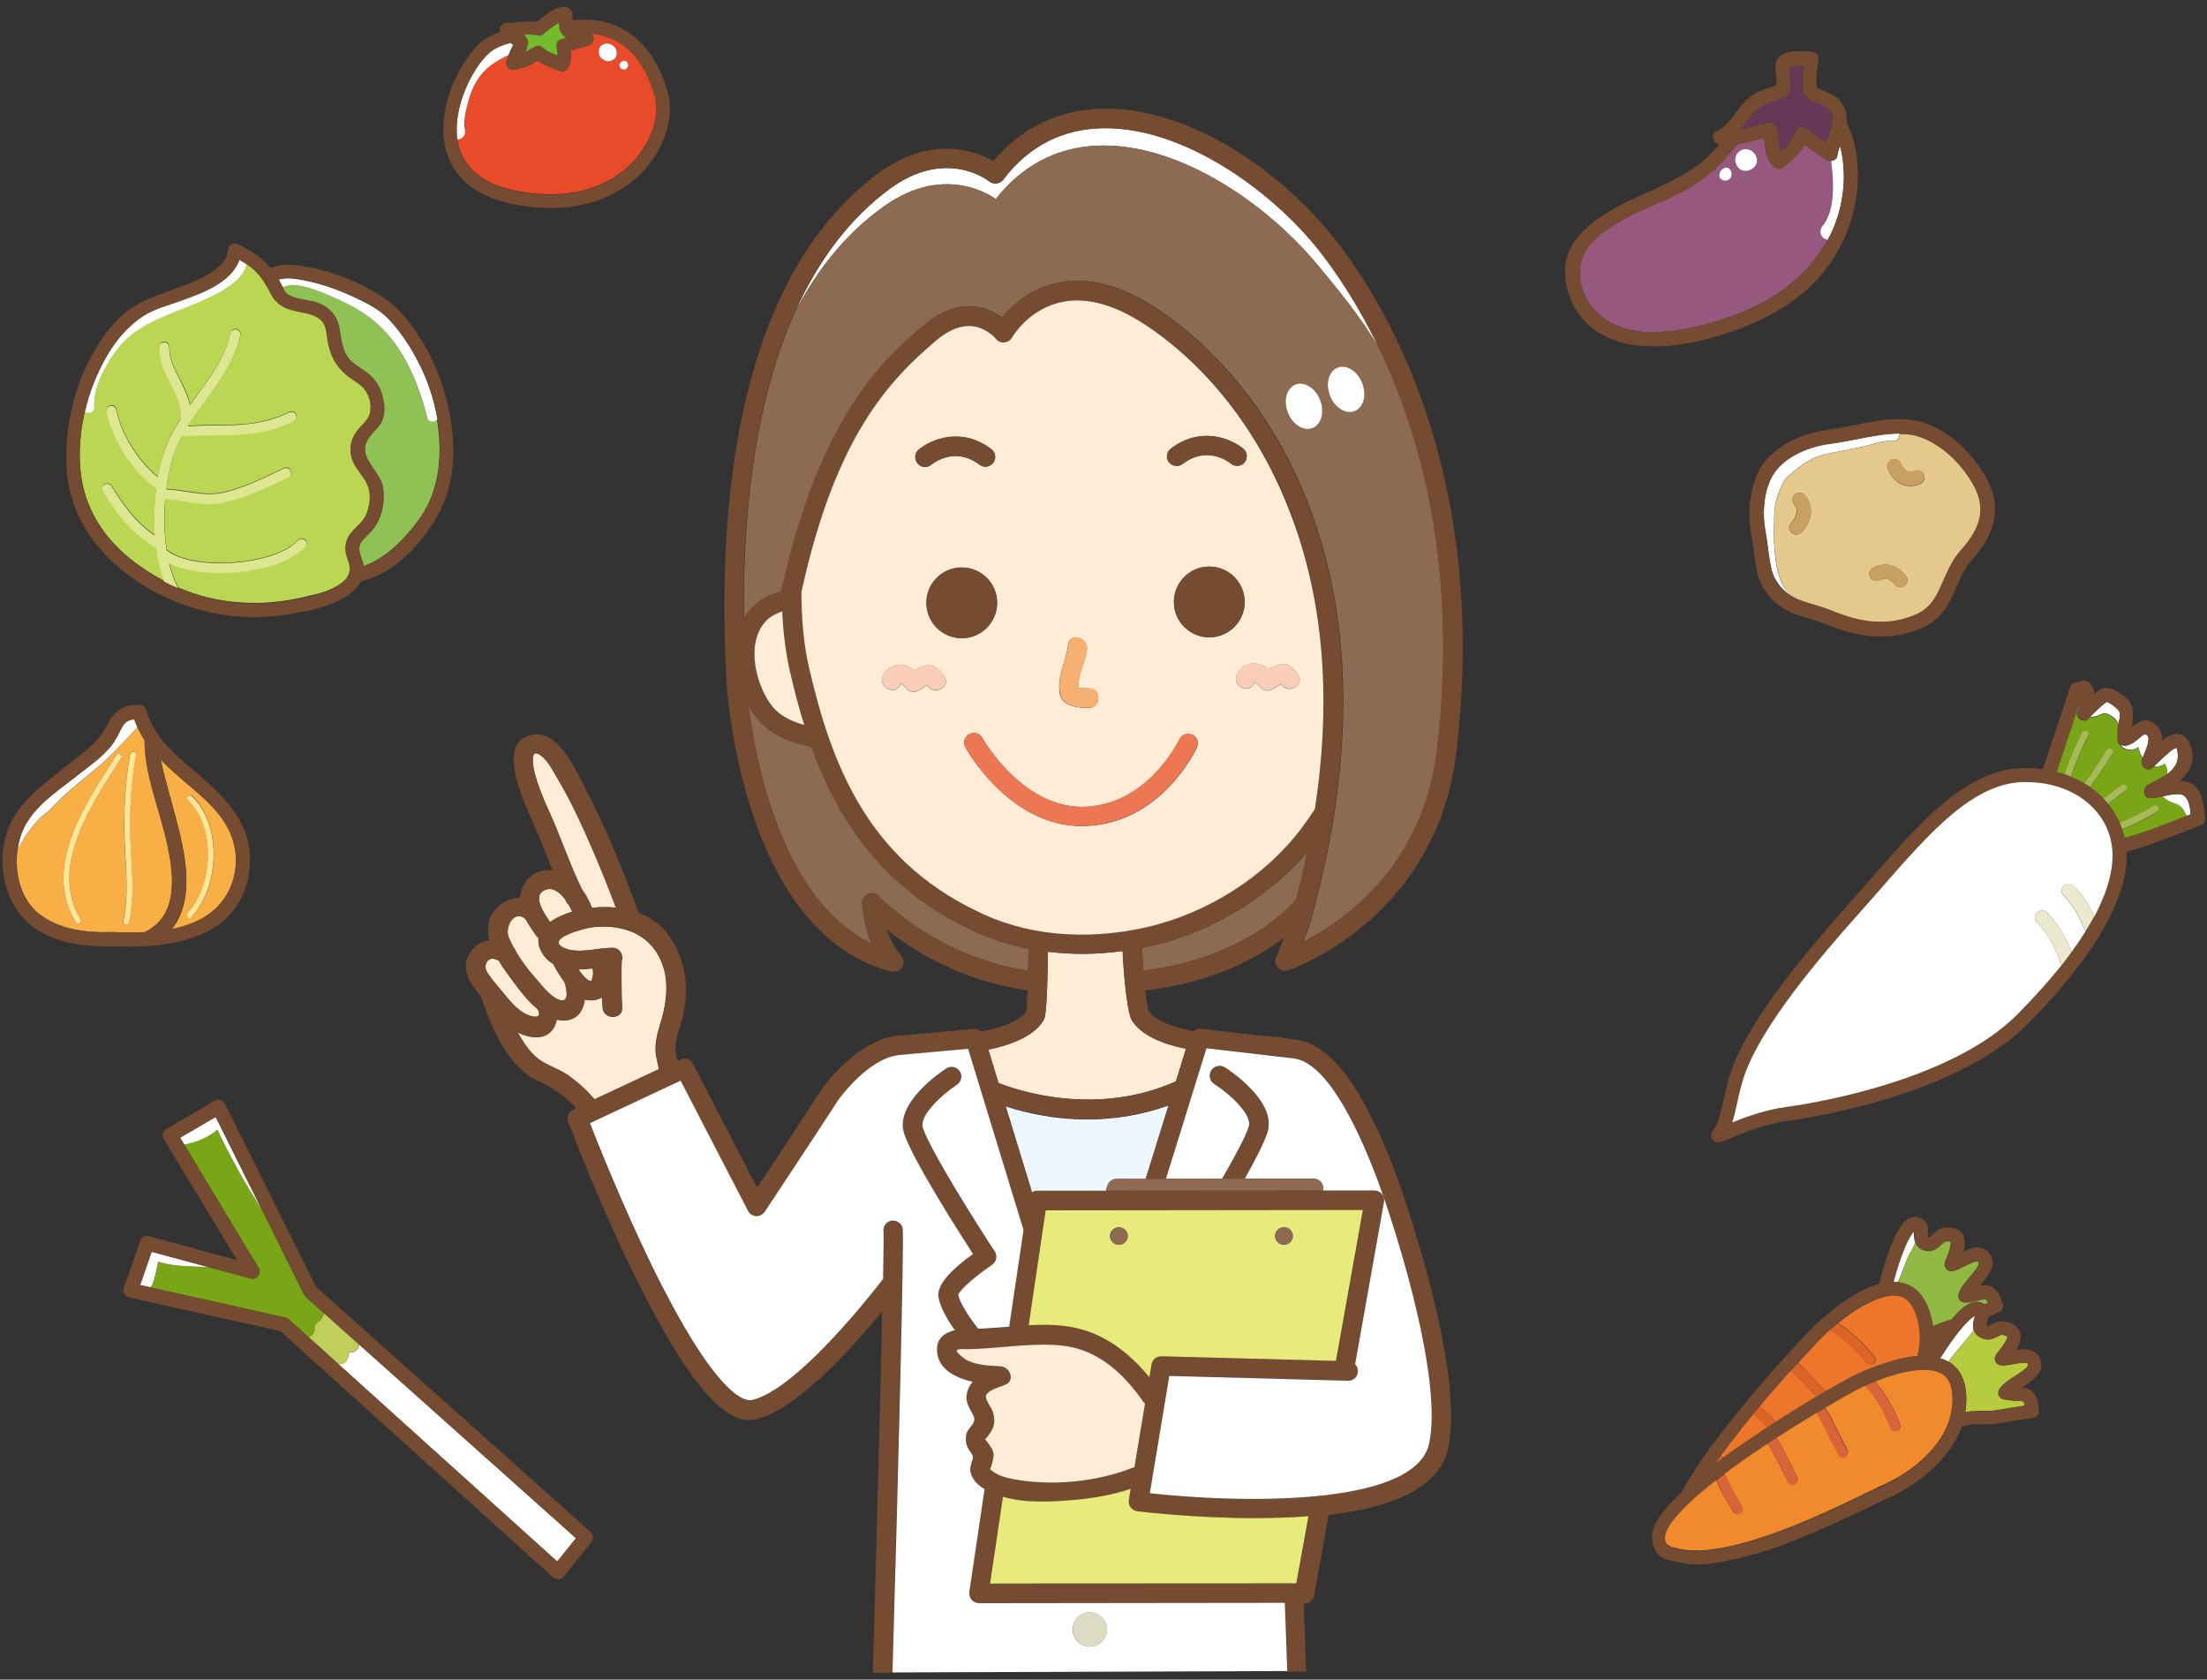 <svg width="159" height="121" viewBox="0 0 159 121" fill="none" xmlns="http://www.w3.org/2000/svg">
<rect x="0" y="0" width="159" height="121" fill="#333333" stroke="none"/>
<g clip-path="url(#clip0_2647_4403)">
<path d="M157.205 58.203C156.95 57.884 156.567 57.871 156.223 57.693C156.057 57.616 155.916 57.501 155.814 57.374C155.508 57.438 155.202 57.501 154.908 57.501C154.372 57.501 154.347 56.761 154.742 56.544C155.164 56.315 155.661 56.085 156.07 55.804C156.121 55.715 156.146 55.638 156.133 55.549C156.121 55.383 156.006 55.166 155.955 55C155.967 55.038 155.521 55.204 155.483 55.204C155.38 55.23 155.291 55.217 155.189 55.204C155.151 55.243 155.125 55.268 155.087 55.306C154.691 55.664 154.168 55.192 154.296 54.745C154.309 54.707 154.334 54.656 154.36 54.592C154.321 54.554 154.296 54.515 154.27 54.477C154.143 54.286 154.117 54.056 154.041 53.839C153.683 54.133 153.007 54.12 152.777 53.686C152.662 53.622 152.586 53.507 152.573 53.367C152.535 52.971 152.548 52.601 152.599 52.218V52.206C152.548 52.027 152.433 51.861 152.229 51.708C152.075 51.593 151.884 51.453 151.68 51.427C151.463 51.389 151.31 51.517 151.118 51.58C150.94 51.644 150.736 51.682 150.544 51.695C150.506 51.733 150.48 51.759 150.442 51.797C150.098 52.116 149.587 51.759 149.625 51.363C149.613 51.363 149.587 51.363 149.574 51.351L148.145 55.651C148.337 55.702 148.528 55.753 148.707 55.817C149.038 54.822 149.472 53.788 149.983 52.831C150.047 52.703 150.2 52.665 150.327 52.729C150.455 52.793 150.493 52.946 150.429 53.073C149.932 54.018 149.511 55.038 149.179 56.008C149.511 56.149 149.83 56.302 150.136 56.48C150.595 55.855 151.055 55.166 151.744 54.081C151.82 53.967 151.973 53.928 152.088 54.005C152.203 54.081 152.241 54.235 152.165 54.349C151.476 55.434 151.016 56.136 150.557 56.748C150.914 56.991 151.233 57.272 151.527 57.578C151.578 57.539 151.629 57.501 151.68 57.45C152.101 57.118 152.471 56.838 152.816 56.608C152.93 56.532 153.084 56.557 153.16 56.672C153.237 56.787 153.211 56.94 153.096 57.016C152.777 57.233 152.407 57.514 151.999 57.846C151.961 57.884 151.91 57.91 151.871 57.948C152.203 58.369 152.484 58.828 152.701 59.313C153.479 58.981 154.283 58.624 155.112 58.101C155.227 58.024 155.38 58.063 155.457 58.178C155.534 58.292 155.495 58.446 155.38 58.522C154.513 59.058 153.683 59.428 152.892 59.773C152.956 59.977 153.02 60.181 153.058 60.385C154.577 59.964 156.057 59.364 157.524 58.79C157.435 58.573 157.346 58.369 157.205 58.203Z" fill="#78A616"/>
<path d="M149.676 51.197C149.74 51.019 149.779 50.853 149.817 50.662L149.6 51.312C149.613 51.312 149.638 51.325 149.651 51.325C149.651 51.274 149.664 51.236 149.676 51.197Z" fill="white"/>
<path d="M151.705 51.389C151.91 51.427 152.088 51.555 152.254 51.67C152.458 51.823 152.56 51.989 152.624 52.167C152.675 51.874 152.79 51.529 152.675 51.249C152.586 51.044 151.859 50.521 151.769 50.572C151.323 50.866 150.953 51.287 150.57 51.657C150.761 51.644 150.965 51.606 151.144 51.542C151.323 51.478 151.488 51.363 151.705 51.389Z" fill="white"/>
<path d="M156.223 57.693C156.567 57.871 156.937 57.884 157.205 58.203C157.346 58.369 157.435 58.573 157.537 58.777C157.626 58.739 157.728 58.701 157.818 58.662C157.779 58.101 157.652 57.323 157.103 57.233C156.695 57.169 156.261 57.272 155.814 57.374C155.929 57.501 156.07 57.603 156.223 57.693Z" fill="white"/>
<path d="M155.495 55.204C155.546 55.192 155.98 55.038 155.967 55C156.031 55.166 156.133 55.37 156.146 55.549C156.159 55.638 156.121 55.727 156.082 55.804C156.618 55.421 157.001 54.924 156.873 54.171C156.835 53.941 156.848 53.852 156.682 53.916C156.478 54.005 156.312 54.171 156.146 54.311C155.814 54.592 155.521 54.898 155.202 55.192C155.304 55.217 155.393 55.217 155.495 55.204Z" fill="white"/>
<path d="M154.053 53.813C154.13 54.03 154.155 54.26 154.283 54.452C154.309 54.49 154.347 54.528 154.372 54.566C154.564 54.094 155.074 53.01 154.551 52.907C154.398 52.882 154.079 53.227 153.964 53.303C153.76 53.469 153.53 53.609 153.288 53.699C153.122 53.762 152.93 53.737 152.79 53.648C153.02 54.081 153.696 54.107 154.053 53.813Z" fill="white"/>
<path d="M158.009 56.544C157.703 56.327 157.384 56.251 157.052 56.238C157.818 55.562 158.277 54.694 157.741 53.558C157.256 52.537 156.465 52.818 155.75 53.354C155.789 52.882 155.648 52.435 155.112 52.065C154.551 51.682 154.066 52.002 153.594 52.346C153.683 51.517 153.862 50.738 152.994 50.138C152.599 49.858 151.935 49.36 151.412 49.628C151.221 49.717 151.042 49.845 150.876 49.985C150.876 49.922 150.863 49.858 150.85 49.794C150.761 49.232 150.276 48.837 149.728 49.156C149.472 49.105 149.217 49.232 149.141 49.488L147.175 55.408C147.073 55.396 146.958 55.383 146.856 55.37C146.486 55.332 146.104 55.319 145.721 55.332C141.663 55.447 138.473 59.084 134.785 63.307C134.3 63.869 133.802 64.43 133.292 65.004C130.255 68.412 126.057 73.375 124.742 77.089C124.487 77.803 124.321 78.569 124.168 79.232C123.964 80.164 123.76 81.044 123.428 81.415C123.224 81.644 123.275 81.887 123.313 81.976C123.39 82.155 123.556 82.282 123.747 82.295C123.926 82.308 124.053 82.257 124.589 82.04C125.495 81.657 127.167 80.955 128.877 80.738C129.362 80.674 140.757 79.156 146.091 73.758C150.901 68.909 153.352 64.634 153.211 61.368C155.036 60.87 156.797 60.13 158.571 59.454C158.711 59.403 158.864 59.211 158.864 59.045C158.813 58.267 158.724 57.042 158.009 56.544ZM150.238 67.123C149.932 67.608 149.6 68.105 149.23 68.603C149.013 68.896 148.796 69.19 148.566 69.483C147.66 70.632 146.601 71.819 145.363 73.056C140.259 78.212 129.196 79.679 128.736 79.743C127.243 79.934 125.776 80.47 124.793 80.866C124.921 80.445 125.036 79.972 125.151 79.462C125.304 78.786 125.457 78.097 125.687 77.433C126.937 73.886 131.059 69.024 134.032 65.681C134.542 65.106 135.053 64.532 135.538 63.971C139.072 59.926 142.135 56.442 145.746 56.34C146.091 56.327 146.423 56.34 146.754 56.378C149.779 56.672 151.961 58.611 152.178 61.215C152.292 62.593 151.846 64.213 150.876 66.025C150.685 66.383 150.468 66.74 150.238 67.123ZM152.892 59.747C152.841 59.581 152.777 59.428 152.713 59.275C152.497 58.777 152.216 58.331 151.884 57.91C151.782 57.782 151.667 57.654 151.552 57.527C151.259 57.221 150.94 56.94 150.582 56.697C150.442 56.608 150.302 56.506 150.161 56.429C149.855 56.251 149.536 56.098 149.204 55.957C149.051 55.893 148.898 55.83 148.732 55.779C148.554 55.715 148.362 55.664 148.171 55.613L149.6 51.312L149.817 50.662C149.791 50.84 149.74 51.019 149.676 51.197C149.664 51.236 149.651 51.287 149.651 51.325C149.613 51.733 150.136 52.091 150.468 51.759C150.506 51.733 150.531 51.695 150.57 51.657C150.953 51.287 151.335 50.866 151.769 50.572C151.846 50.521 152.586 51.032 152.675 51.249C152.79 51.529 152.662 51.887 152.624 52.167V52.18C152.56 52.563 152.56 52.946 152.599 53.329C152.611 53.482 152.701 53.584 152.803 53.648C152.943 53.737 153.135 53.75 153.3 53.699C153.543 53.609 153.773 53.469 153.977 53.303C154.092 53.214 154.411 52.869 154.564 52.907C155.087 53.01 154.577 54.094 154.385 54.566C154.36 54.63 154.334 54.694 154.321 54.719C154.181 55.166 154.704 55.651 155.112 55.281C155.151 55.255 155.176 55.217 155.215 55.179C155.534 54.885 155.827 54.566 156.159 54.298C156.325 54.158 156.491 53.992 156.695 53.903C156.861 53.826 156.848 53.916 156.886 54.158C157.014 54.911 156.631 55.408 156.095 55.791C155.687 56.085 155.189 56.315 154.768 56.531C154.372 56.748 154.398 57.489 154.934 57.489C155.227 57.489 155.534 57.425 155.84 57.361C156.274 57.272 156.72 57.169 157.129 57.221C157.677 57.297 157.805 58.088 157.843 58.65C157.754 58.688 157.652 58.726 157.562 58.764C156.095 59.339 154.615 59.938 153.096 60.36C153.02 60.155 152.956 59.938 152.892 59.747Z" fill="#754B32"/>
<path d="M150.34 52.678C150.212 52.614 150.059 52.665 149.995 52.78C149.498 53.737 149.051 54.783 148.719 55.766C148.885 55.817 149.038 55.881 149.192 55.944C149.511 54.975 149.944 53.954 150.442 53.01C150.519 52.895 150.468 52.742 150.34 52.678Z" fill="#A7BA56"/>
<path d="M152.114 53.954C151.999 53.877 151.846 53.916 151.769 54.03C151.08 55.115 150.621 55.817 150.161 56.429C150.302 56.519 150.455 56.608 150.582 56.697C151.042 56.072 151.501 55.383 152.19 54.298C152.267 54.184 152.229 54.018 152.114 53.954Z" fill="#A7BA56"/>
<path d="M153.122 56.978C153.237 56.901 153.262 56.748 153.186 56.633C153.109 56.519 152.956 56.493 152.841 56.57C152.497 56.799 152.139 57.08 151.705 57.412C151.654 57.45 151.603 57.489 151.552 57.539C151.667 57.667 151.782 57.782 151.884 57.922C151.935 57.884 151.973 57.859 152.012 57.82C152.433 57.476 152.79 57.195 153.122 56.978Z" fill="#A7BA56"/>
<path d="M155.47 58.139C155.393 58.024 155.24 57.986 155.125 58.063C154.296 58.586 153.492 58.943 152.714 59.275C152.777 59.428 152.841 59.581 152.892 59.747C153.696 59.403 154.513 59.032 155.38 58.497C155.508 58.42 155.534 58.267 155.47 58.139Z" fill="#A7BA56"/>
<path d="M152.178 61.215C151.961 58.611 149.779 56.672 146.754 56.378C146.423 56.353 146.091 56.34 145.746 56.34C142.135 56.442 139.072 59.926 135.538 63.971C135.053 64.532 134.542 65.106 134.032 65.681C131.046 69.024 126.937 73.873 125.687 77.433C125.457 78.097 125.291 78.786 125.151 79.462C125.036 79.972 124.934 80.445 124.793 80.866C125.763 80.47 127.243 79.934 128.736 79.743C129.209 79.679 140.272 78.212 145.363 73.056C146.588 71.819 147.66 70.619 148.566 69.483C148.503 69.432 148.439 69.356 148.4 69.254C148.043 68.195 147.507 67.225 146.729 66.408C146.282 65.936 147.061 65.298 147.507 65.77C148.273 66.587 148.847 67.556 149.23 68.603C149.6 68.093 149.932 67.608 150.238 67.123C149.881 66.14 149.37 65.247 148.643 64.481C148.196 64.009 148.975 63.371 149.421 63.843C150.034 64.481 150.519 65.234 150.889 66.038C151.846 64.213 152.292 62.593 152.178 61.215Z" fill="white"/>
<path d="M148.643 64.469C149.37 65.234 149.893 66.127 150.238 67.11C150.468 66.74 150.685 66.37 150.876 66.013C150.506 65.209 150.021 64.469 149.409 63.818C148.975 63.358 148.196 63.996 148.643 64.469Z" fill="#ECE9CE"/>
<path d="M146.729 66.408C147.494 67.225 148.043 68.182 148.4 69.254C148.439 69.356 148.49 69.432 148.566 69.483C148.796 69.19 149.026 68.896 149.23 68.603C148.847 67.557 148.273 66.587 147.507 65.77C147.061 65.298 146.282 65.936 146.729 66.408Z" fill="#ECE9CE"/>
<path d="M47.133 6.753C46.265 4.009 44.76 2.58 42.539 2.401C42.552 2.401 42.552 2.414 42.565 2.414C42.947 2.695 42.718 3.18 42.335 3.282C41.927 3.397 41.518 3.511 41.11 3.626C41.161 4.035 41.123 4.469 40.957 4.839C40.842 5.081 40.574 5.196 40.319 5.094C39.808 4.89 39.196 4.685 38.724 4.366C38.201 4.685 37.626 4.953 37.014 5.017C36.618 5.068 36.401 4.698 36.503 4.354C36.542 4.213 36.593 4.086 36.644 3.958C35.751 4.354 34.921 4.902 34.398 5.757C34.066 6.293 33.837 6.944 33.683 7.544C33.53 8.169 33.403 8.794 33.517 9.407C33.581 9.7 33.326 9.994 33.033 10.032C33.007 10.032 32.981 10.032 32.956 10.032C32.969 10.121 32.981 10.223 33.007 10.313C33.39 12.112 34.794 13.273 37.205 13.745C38.558 14.013 39.834 14.064 41.008 13.911C44.147 13.49 45.717 11.704 46.367 10.67C47.209 9.394 47.49 7.888 47.133 6.753ZM44.16 4.328C43.866 4.494 43.637 4.43 43.381 4.239C43.088 4.035 43.062 3.524 43.33 3.282C43.471 3.154 43.649 3.116 43.828 3.141C44.096 3.18 44.364 3.371 44.428 3.639C44.504 3.92 44.415 4.188 44.16 4.328ZM45.219 4.89C45.206 4.902 45.193 4.915 45.181 4.928C44.976 5.196 44.504 4.89 44.67 4.596C44.708 4.532 44.721 4.507 44.772 4.469C44.798 4.443 44.836 4.43 44.862 4.417C44.913 4.392 44.964 4.392 45.015 4.392C45.04 4.405 45.066 4.405 45.091 4.417C45.155 4.443 45.219 4.507 45.244 4.571C45.244 4.583 45.244 4.583 45.257 4.596C45.283 4.647 45.295 4.711 45.283 4.762C45.27 4.8 45.244 4.851 45.219 4.89Z" fill="#E94A29"/>
<path d="M33.505 9.42C33.39 8.82 33.505 8.182 33.671 7.557C33.824 6.944 34.053 6.293 34.385 5.77C34.921 4.915 35.738 4.366 36.631 3.971C36.708 3.779 36.797 3.588 36.886 3.397C36.912 3.346 36.937 3.282 36.976 3.231C36.912 3.18 36.835 3.129 36.771 3.078C36.299 3.205 35.814 3.397 35.432 3.652C34.321 4.43 32.573 7.454 32.943 10.045C32.969 10.045 32.994 10.045 33.02 10.045C33.313 10.007 33.569 9.713 33.505 9.42Z" fill="white"/>
<path d="M43.815 3.141C43.636 3.116 43.458 3.167 43.318 3.282C43.05 3.524 43.088 4.035 43.369 4.239C43.624 4.417 43.853 4.494 44.147 4.328C44.402 4.188 44.492 3.92 44.415 3.639C44.351 3.371 44.083 3.18 43.815 3.141Z" fill="white"/>
<path d="M45.232 4.558C45.206 4.494 45.142 4.43 45.078 4.405C45.053 4.392 45.027 4.392 45.002 4.379C44.951 4.366 44.9 4.379 44.849 4.405C44.823 4.417 44.785 4.443 44.76 4.456C44.708 4.507 44.696 4.52 44.657 4.583C44.504 4.877 44.964 5.183 45.168 4.915C45.181 4.902 45.193 4.89 45.206 4.877C45.232 4.839 45.257 4.788 45.257 4.736C45.27 4.673 45.257 4.622 45.232 4.571C45.244 4.583 45.244 4.571 45.232 4.558Z" fill="white"/>
<path d="M48.065 6.459C46.954 2.924 44.657 1.176 41.429 1.431C41.365 1.431 41.301 1.444 41.238 1.444C41.263 1.151 41.301 0.857 41.021 0.64C40.37 0.143 39.273 1.074 38.698 1.572C37.984 1.47 37.269 1.661 36.554 1.636C36.159 1.623 35.916 1.967 36.044 2.299C35.636 2.44 35.227 2.631 34.883 2.873C33.352 3.945 31.438 7.557 32.063 10.53C32.382 12.061 33.505 14.026 37.027 14.715C38.481 15.009 39.872 15.06 41.148 14.894C43.764 14.549 45.921 13.235 47.209 11.206C48.192 9.662 48.511 7.888 48.065 6.459ZM41.008 13.937C39.834 14.09 38.558 14.039 37.205 13.771C34.794 13.286 33.39 12.138 33.007 10.338C32.981 10.249 32.969 10.147 32.956 10.058C32.586 7.467 34.334 4.443 35.444 3.665C35.814 3.397 36.312 3.218 36.784 3.09C36.848 3.141 36.925 3.192 36.988 3.244C36.963 3.295 36.937 3.346 36.899 3.409C36.81 3.601 36.72 3.792 36.644 3.984C36.593 4.111 36.542 4.239 36.503 4.379C36.401 4.724 36.618 5.094 37.014 5.043C37.626 4.966 38.201 4.698 38.724 4.392C39.209 4.711 39.808 4.928 40.319 5.119C40.574 5.221 40.842 5.107 40.957 4.864C41.136 4.494 41.161 4.06 41.11 3.652C41.518 3.537 41.927 3.409 42.335 3.307C42.718 3.205 42.947 2.72 42.565 2.44C42.552 2.44 42.552 2.427 42.539 2.427C44.76 2.605 46.265 4.047 47.133 6.778C47.49 7.914 47.197 9.42 46.38 10.721C45.729 11.729 44.16 13.516 41.008 13.937ZM40.663 2.631C40.702 2.669 40.74 2.695 40.791 2.72C40.651 2.759 40.523 2.797 40.383 2.835C40.191 2.886 40.051 3.154 40.089 3.346C40.14 3.55 40.178 3.779 40.166 3.996C39.757 3.843 39.349 3.652 39.043 3.397C38.864 3.244 38.622 3.282 38.456 3.397C38.264 3.524 38.073 3.639 37.856 3.741C37.971 3.499 38.047 3.256 38.047 3.014C38.047 2.822 37.907 2.657 37.728 2.503C38.06 2.478 38.392 2.478 38.724 2.542C38.775 2.554 38.826 2.567 38.877 2.567C39.03 2.567 39.145 2.503 39.209 2.401C39.489 2.172 39.783 1.955 40.076 1.751C40.14 1.712 40.204 1.674 40.268 1.636C40.268 1.648 40.268 1.648 40.268 1.661C40.242 2.07 40.37 2.35 40.663 2.631Z" fill="#754B32"/>
<path d="M40.268 1.636C40.204 1.674 40.14 1.712 40.076 1.751C39.77 1.955 39.489 2.172 39.209 2.401C39.132 2.503 39.017 2.567 38.877 2.567C38.826 2.567 38.775 2.567 38.724 2.542C38.392 2.478 38.06 2.478 37.728 2.503C37.907 2.657 38.047 2.835 38.047 3.014C38.047 3.256 37.958 3.499 37.856 3.741C38.06 3.639 38.264 3.511 38.456 3.397C38.635 3.282 38.877 3.244 39.043 3.397C39.349 3.652 39.757 3.843 40.166 3.996C40.166 3.779 40.127 3.55 40.089 3.346C40.051 3.154 40.191 2.886 40.383 2.835C40.523 2.797 40.651 2.759 40.791 2.72C40.753 2.695 40.702 2.657 40.663 2.631C40.37 2.35 40.255 2.07 40.268 1.661C40.268 1.648 40.268 1.648 40.268 1.636Z" fill="#72BB2B"/>
<path d="M122.803 23.38C126.427 22.461 129.834 20.636 131.671 17.28C131.531 17.255 131.403 17.203 131.314 17.101C131.059 16.846 131.123 16.502 131.327 16.247C131.914 15.506 132.054 14.396 132.054 13.401C132.054 12.776 132.003 12.176 131.914 11.576C131.799 11.589 131.684 11.563 131.595 11.512C131.046 11.168 130.523 10.823 130.013 10.428C129.63 11.053 129.068 11.576 128.494 12.01C128.264 12.189 127.971 12.214 127.754 11.997C127.205 11.436 127.18 10.67 127.078 9.943C126.465 10.109 125.84 10.262 125.215 10.351C124.334 11.346 123.517 12.329 122.382 13.095C119.996 14.715 116.946 15.277 114.815 17.318C112.901 19.169 113.934 22.18 116.116 23.29C118.132 24.337 120.736 23.903 122.803 23.38ZM125.304 10.925C125.534 10.734 125.891 10.696 126.146 10.836C126.325 10.925 126.478 11.091 126.554 11.308C126.822 12.048 125.763 12.674 125.24 12.074C124.947 11.729 124.947 11.155 125.304 10.925ZM123.9 12.444C123.926 12.367 123.964 12.303 124.015 12.252C124.041 12.227 124.066 12.201 124.104 12.176C124.245 12.048 124.487 12.036 124.628 12.189C124.717 12.291 124.755 12.393 124.755 12.52C124.755 13.261 123.645 13.12 123.9 12.444Z" fill="#96587F"/>
<path d="M131.327 16.247C131.123 16.502 131.059 16.834 131.314 17.101C131.403 17.191 131.531 17.255 131.671 17.28C131.722 17.191 131.773 17.089 131.825 16.987C132.743 15.175 133.062 12.967 132.667 10.976C132.641 10.823 132.603 10.67 132.552 10.504C132.475 10.747 132.399 10.989 132.36 11.232C132.322 11.448 132.118 11.576 131.914 11.602C132.003 12.201 132.054 12.801 132.054 13.426C132.054 14.396 131.914 15.519 131.327 16.247Z" fill="white"/>
<path d="M133.739 11.079C133.637 10.377 133.407 9.573 133.037 8.858C133.075 8.526 133.062 8.195 132.922 7.863C132.552 6.931 131.786 6.676 130.919 6.357C130.765 5.668 130.944 4.941 131.021 4.252C131.046 3.958 130.778 3.741 130.51 3.728C129.872 3.69 128.877 3.588 128.328 3.971C127.575 4.481 128.073 5.387 127.971 6.115C127.971 6.127 127.971 6.127 127.971 6.14C127.894 6.178 127.805 6.217 127.728 6.242C127.486 6.319 127.243 6.383 127.014 6.472C126.529 6.651 126.07 6.944 125.712 7.301C125.049 7.99 124.577 9.062 123.671 9.445C123.173 9.649 123.428 10.326 123.875 10.415C123.53 10.81 123.173 11.181 122.777 11.525C120.646 13.35 117.813 13.975 115.491 15.506C114.47 16.183 113.462 17.025 113.003 18.199C112.543 19.373 112.748 20.662 113.258 21.797C114.151 23.711 116.001 24.694 118.043 24.898C120.353 25.128 122.739 24.605 124.896 23.839C127.397 22.946 129.732 21.657 131.416 19.539C133.33 17.127 134.16 14.116 133.739 11.079ZM114.827 17.344C116.946 15.289 119.996 14.741 122.394 13.12C123.53 12.354 124.347 11.372 125.227 10.377C125.853 10.287 126.465 10.134 127.09 9.968C127.192 10.696 127.218 11.461 127.767 12.023C127.984 12.24 128.277 12.214 128.507 12.036C129.068 11.602 129.642 11.079 130.025 10.453C130.536 10.849 131.059 11.193 131.608 11.538C131.697 11.589 131.812 11.614 131.927 11.602C132.144 11.576 132.348 11.461 132.373 11.232C132.411 10.989 132.475 10.747 132.565 10.504C132.603 10.67 132.641 10.823 132.679 10.976C133.075 12.967 132.756 15.175 131.837 16.987C131.786 17.089 131.735 17.178 131.684 17.28C129.847 20.636 126.44 22.461 122.816 23.38C120.748 23.903 118.132 24.337 116.142 23.316C113.947 22.206 112.913 19.194 114.827 17.344ZM128.941 4.839C128.966 4.826 128.992 4.826 129.017 4.826C129.196 4.788 129.387 4.775 129.566 4.762C129.681 4.762 129.808 4.762 129.923 4.762C129.847 5.387 129.77 6.013 129.923 6.651C129.961 6.829 130.076 6.944 130.204 6.995C130.242 7.135 130.344 7.276 130.536 7.34C131.174 7.569 132.041 7.735 132.003 8.59C131.978 9.177 131.735 9.713 131.544 10.262C131.084 9.956 130.638 9.637 130.217 9.279C129.91 9.011 129.477 9.113 129.349 9.496C129.158 10.032 128.724 10.504 128.277 10.887C128.086 10.364 128.137 9.675 128.009 9.19C127.933 8.922 127.652 8.743 127.371 8.82C126.72 8.986 126.082 9.177 125.444 9.292C125.687 8.973 125.916 8.641 126.197 8.335C126.554 7.952 126.937 7.582 127.46 7.429C127.856 7.314 128.277 7.199 128.634 6.995C129.298 6.6 128.928 5.464 128.941 4.839Z" fill="#754B32"/>
<path d="M128.622 6.982C128.252 7.186 127.843 7.289 127.448 7.416C126.937 7.569 126.542 7.939 126.184 8.322C125.916 8.628 125.674 8.96 125.432 9.279C126.082 9.164 126.72 8.973 127.358 8.807C127.626 8.731 127.92 8.909 127.996 9.177C128.124 9.675 128.073 10.364 128.264 10.874C128.724 10.479 129.145 10.019 129.336 9.483C129.477 9.101 129.91 8.998 130.204 9.266C130.625 9.637 131.072 9.956 131.531 10.249C131.722 9.7 131.965 9.164 131.99 8.577C132.029 7.71 131.161 7.557 130.523 7.327C130.344 7.263 130.242 7.135 130.191 6.982C130.064 6.931 129.949 6.816 129.91 6.638C129.77 6 129.834 5.387 129.91 4.749C129.796 4.749 129.668 4.749 129.553 4.749C129.362 4.762 129.183 4.775 129.004 4.813C128.979 4.813 128.953 4.826 128.928 4.826C128.928 5.464 129.298 6.6 128.622 6.982Z" fill="#663756"/>
<path d="M126.542 11.308C126.465 11.091 126.312 10.925 126.133 10.836C125.878 10.683 125.521 10.721 125.291 10.925C124.934 11.155 124.934 11.742 125.227 12.074C125.751 12.674 126.822 12.048 126.542 11.308Z" fill="white"/>
<path d="M124.755 12.52C124.755 12.393 124.704 12.291 124.628 12.189C124.5 12.036 124.245 12.048 124.104 12.176C124.079 12.201 124.053 12.227 124.015 12.252C123.951 12.303 123.926 12.367 123.9 12.444C123.645 13.12 124.755 13.261 124.755 12.52Z" fill="white"/>
<path d="M24.419 42.125C24.789 41.895 25.044 41.627 25.146 41.308C25.146 41.257 25.159 41.219 25.185 41.181C25.236 40.951 25.21 40.683 25.096 40.389C24.84 39.726 24.789 39.062 25.236 38.463C25.657 37.914 26.206 37.608 26.448 36.906C26.742 36.064 26.754 35.234 26.244 34.468C25.925 33.984 25.491 33.511 25.338 32.937C25.172 32.325 25.274 31.687 25.644 31.151C25.899 30.768 26.295 30.474 26.525 30.079C26.856 29.517 26.703 28.637 26.346 28.114C26.027 27.654 25.491 27.386 25.057 27.055C24.151 26.353 23.743 25.472 23.59 24.349C23.539 23.954 23.5 23.507 23.258 23.175C22.913 22.716 22.263 22.576 21.739 22.474C20.744 22.282 20.004 22.065 19.519 21.134C19.187 20.509 18.843 19.896 18.307 19.411C18.141 19.258 17.962 19.13 17.784 19.003C17.771 19.054 17.758 19.092 17.733 19.13C17.567 19.73 17.069 20.202 16.559 20.559C14.619 21.912 12.233 22.359 10.217 23.571C9.719 23.864 9.26 24.196 8.877 24.63C8.494 25.051 8.149 25.523 7.856 26.008C7.269 26.991 6.746 28.139 6.797 29.313C6.81 29.671 6.376 29.836 6.121 29.632C5.827 30.87 5.699 32.133 5.763 33.384C5.891 36.166 7.192 38.475 9.349 40.224C10.115 40.836 10.944 41.385 11.837 41.857C11.544 41.104 11.352 40.249 11.238 39.368C11.174 39.368 11.11 39.356 11.059 39.318C9.374 38.322 8.239 36.689 7.435 35.374C7.333 35.209 7.384 34.979 7.55 34.877C7.716 34.775 7.945 34.826 8.047 34.992C8.762 36.153 9.745 37.595 11.148 38.526C11.072 37.378 11.123 36.204 11.263 35.106C11.212 35.094 11.161 35.081 11.123 35.043C9.502 33.856 8.047 31.572 7.677 29.619C7.639 29.428 7.767 29.237 7.971 29.198C8.175 29.16 8.354 29.288 8.392 29.492C8.711 31.189 9.974 33.218 11.378 34.328C11.467 33.831 11.582 33.358 11.71 32.925C11.99 31.891 12.488 30.972 13.05 30.104C13.024 30.053 13.011 29.99 13.011 29.926C13.062 29.135 12.705 28.407 12.309 27.654C11.888 26.838 11.467 26.008 11.48 24.975C11.48 24.77 11.646 24.617 11.85 24.617C12.054 24.617 12.207 24.783 12.207 24.987C12.195 25.83 12.565 26.544 12.96 27.31C13.267 27.897 13.573 28.497 13.688 29.16C13.853 28.918 14.032 28.688 14.198 28.458C15.257 27.016 16.24 25.664 16.61 23.979C16.648 23.788 16.852 23.66 17.044 23.699C17.235 23.737 17.363 23.941 17.324 24.133C16.929 25.97 15.844 27.45 14.785 28.892C14.364 29.466 13.93 30.053 13.547 30.666C14.236 30.628 14.887 30.615 15.525 30.615C17.375 30.602 18.958 30.589 20.846 29.671C21.025 29.581 21.242 29.658 21.331 29.836C21.42 30.015 21.344 30.232 21.165 30.321C19.136 31.304 17.388 31.317 15.538 31.329C14.861 31.329 14.16 31.342 13.42 31.393C13.407 31.393 13.407 31.393 13.394 31.393C13.305 31.393 13.228 31.368 13.164 31.317C12.845 31.891 12.59 32.478 12.412 33.116C12.233 33.754 12.08 34.468 11.99 35.221C12.488 35.247 12.986 35.311 13.458 35.387C14.249 35.502 15.002 35.617 15.768 35.515C17.248 35.26 18.843 34.494 20.247 33.818L20.463 33.716C20.642 33.626 20.859 33.703 20.948 33.882C21.038 34.06 20.961 34.277 20.782 34.366L20.566 34.468C19.187 35.132 17.465 35.962 15.895 36.23H15.882C15.64 36.268 15.398 36.281 15.155 36.281C14.543 36.281 13.943 36.191 13.356 36.102C12.858 36.025 12.386 35.962 11.914 35.936C11.812 37.161 11.837 38.437 12.016 39.611C12.041 39.624 12.067 39.636 12.092 39.649C14.058 41.142 19.838 40.683 21.471 38.909C21.612 38.756 21.841 38.756 21.982 38.884C22.135 39.024 22.135 39.254 22.007 39.394C20.897 40.594 18.345 41.257 15.946 41.257C14.53 41.257 13.164 41.04 12.195 40.555C12.361 41.219 12.577 41.819 12.858 42.329C14.185 42.903 15.602 43.261 17.031 43.375H17.044C18.805 43.554 20.629 43.35 22.339 42.903C23.041 42.763 23.807 42.533 24.419 42.125Z" fill="#BBD652"/>
<path d="M30.761 30.079C30.697 29.824 30.634 29.556 30.557 29.3C29.817 26.774 28.605 24.273 26.423 22.716C25.504 22.065 24.483 21.58 23.449 21.159C22.913 20.942 22.378 20.738 21.803 20.611C21.344 20.509 20.872 20.47 20.438 20.649C20.412 20.662 20.387 20.662 20.349 20.674C20.438 20.866 20.54 21.096 20.706 21.198C21.446 21.67 22.441 21.555 23.22 21.963C23.807 22.282 24.241 22.78 24.394 23.443C24.611 24.388 24.547 25.37 25.351 26.072C25.81 26.48 26.423 26.761 26.844 27.221C27.29 27.705 27.507 28.267 27.622 28.905C27.724 29.454 27.699 30.104 27.367 30.576C27.112 30.959 26.729 31.253 26.486 31.648C25.683 32.95 27.405 33.882 27.584 35.158C27.699 35.949 27.609 36.727 27.265 37.467C26.971 38.105 26.55 38.437 26.091 38.947C25.593 39.496 26.065 40.147 26.193 40.785C27.252 40.415 28.183 39.688 28.949 38.896C29.881 37.927 30.774 36.765 31.195 35.464C31.744 33.818 31.782 31.967 31.476 30.194C31.31 30.436 30.863 30.462 30.761 30.079Z" fill="#90C154"/>
<path d="M6.797 29.339C6.746 28.165 7.256 27.016 7.856 26.034C8.15 25.536 8.494 25.077 8.877 24.656C9.26 24.235 9.732 23.903 10.217 23.596C12.233 22.384 14.619 21.938 16.559 20.585C17.069 20.228 17.567 19.756 17.733 19.156C17.758 19.118 17.771 19.079 17.784 19.028C17.605 18.913 17.426 18.811 17.248 18.709C16.674 20.381 14.504 21.134 12.973 21.683C12.08 22.002 11.085 22.257 10.293 22.78C9.234 23.482 8.392 24.464 7.754 25.549C7.014 26.799 6.452 28.203 6.121 29.645C6.376 29.875 6.81 29.696 6.797 29.339Z" fill="white"/>
<path d="M20.451 20.662C20.884 20.483 21.357 20.521 21.816 20.623C22.378 20.738 22.926 20.955 23.462 21.172C24.496 21.606 25.517 22.078 26.435 22.729C28.63 24.286 29.83 26.787 30.57 29.313C30.646 29.569 30.71 29.824 30.774 30.092C30.863 30.474 31.323 30.449 31.514 30.206C31.31 28.994 30.94 27.82 30.468 26.774C29.842 25.409 29.051 24.107 28.018 23.01C27.367 22.32 26.486 21.861 25.631 21.465C24.559 20.955 23.437 20.534 22.275 20.279C21.625 20.138 20.757 19.934 20.068 20.151C20.144 20.292 20.234 20.432 20.31 20.585C20.323 20.623 20.349 20.662 20.374 20.7C20.387 20.674 20.412 20.662 20.451 20.662Z" fill="white"/>
<path d="M31.986 28.139C31.552 26.659 30.876 25.255 30.021 23.979C29.358 22.984 28.592 22.052 27.571 21.402C25.695 20.189 23.322 19.271 21.089 19.092C20.566 19.054 19.991 19.092 19.494 19.309C18.856 18.531 18.052 18.033 17.146 17.599C16.801 17.433 16.444 17.637 16.418 18.02C16.355 18.99 15.385 19.577 14.619 19.973C13.624 20.496 12.526 20.828 11.467 21.223C10.51 21.568 9.681 21.976 8.902 22.64C7.945 23.456 7.192 24.528 6.593 25.638C5.317 27.986 4.691 30.755 4.781 33.422C4.87 36.102 5.993 38.411 7.894 40.275C10.268 42.584 13.598 44.09 16.903 44.383C16.916 44.383 16.916 44.383 16.929 44.383C18.575 44.575 20.234 44.383 21.854 44.064C23.118 43.809 24.509 43.414 25.491 42.546C25.683 42.38 25.874 42.138 26.027 41.87C28.541 41.295 30.646 38.896 31.756 36.702C33.045 34.111 32.79 30.819 31.986 28.139ZM17.031 43.414C15.589 43.299 14.185 42.929 12.845 42.367C12.501 42.214 12.156 42.061 11.825 41.882C10.944 41.423 10.102 40.874 9.336 40.249C7.18 38.501 5.878 36.191 5.751 33.409C5.699 32.159 5.827 30.896 6.108 29.658C6.44 28.216 7.001 26.812 7.741 25.562C8.379 24.477 9.221 23.494 10.28 22.793C11.072 22.269 12.08 22.014 12.96 21.695C14.492 21.146 16.648 20.381 17.235 18.722C17.414 18.824 17.592 18.926 17.771 19.041C17.95 19.156 18.128 19.296 18.294 19.449C18.83 19.934 19.175 20.534 19.506 21.172C19.991 22.116 20.744 22.32 21.727 22.512C22.25 22.614 22.913 22.754 23.245 23.214C23.488 23.546 23.513 23.992 23.577 24.388C23.73 25.511 24.138 26.378 25.044 27.093C25.478 27.438 26.014 27.693 26.333 28.152C26.691 28.675 26.856 29.556 26.512 30.117C26.282 30.513 25.887 30.806 25.631 31.189C25.261 31.725 25.159 32.35 25.325 32.975C25.478 33.55 25.912 34.022 26.231 34.507C26.742 35.272 26.729 36.089 26.435 36.944C26.193 37.646 25.644 37.939 25.223 38.501C24.764 39.101 24.815 39.751 25.083 40.428C25.198 40.721 25.223 40.989 25.172 41.219C25.146 41.257 25.146 41.295 25.134 41.346C25.019 41.666 24.764 41.921 24.406 42.163C23.794 42.559 23.028 42.801 22.314 42.98C20.616 43.388 18.805 43.592 17.031 43.414ZM31.221 35.464C30.799 36.753 29.906 37.927 28.975 38.896C28.209 39.688 27.277 40.428 26.218 40.785C26.091 40.147 25.619 39.496 26.116 38.947C26.576 38.437 26.997 38.118 27.29 37.467C27.622 36.727 27.711 35.962 27.609 35.158C27.431 33.894 25.721 32.963 26.512 31.648C26.754 31.253 27.137 30.959 27.392 30.577C27.724 30.092 27.75 29.454 27.648 28.905C27.533 28.267 27.316 27.705 26.869 27.221C26.448 26.761 25.848 26.48 25.376 26.072C24.585 25.37 24.636 24.388 24.419 23.443C24.266 22.78 23.832 22.282 23.245 21.963C22.467 21.542 21.471 21.657 20.731 21.198C20.566 21.096 20.463 20.866 20.374 20.674C20.349 20.636 20.336 20.585 20.31 20.559C20.234 20.406 20.157 20.266 20.068 20.126C20.757 19.909 21.625 20.1 22.275 20.253C23.437 20.509 24.559 20.942 25.631 21.44C26.486 21.848 27.367 22.295 28.018 22.984C29.051 24.081 29.842 25.383 30.468 26.748C30.953 27.808 31.31 28.982 31.514 30.181C31.808 31.968 31.756 33.818 31.221 35.464Z" fill="#754B32"/>
<path d="M15.933 41.295C18.332 41.283 20.884 40.619 21.995 39.432C22.135 39.279 22.122 39.05 21.969 38.922C21.816 38.782 21.586 38.794 21.459 38.947C19.825 40.721 14.032 41.168 12.08 39.688C12.054 39.675 12.029 39.662 12.003 39.649C11.825 38.475 11.799 37.199 11.901 35.974C12.373 35.987 12.845 36.064 13.343 36.14C13.93 36.23 14.53 36.319 15.142 36.319C15.385 36.319 15.627 36.306 15.87 36.268H15.882C17.465 35.987 19.175 35.17 20.553 34.507L20.77 34.405C20.948 34.315 21.025 34.099 20.936 33.92C20.846 33.741 20.629 33.665 20.451 33.754L20.234 33.856C18.83 34.532 17.235 35.298 15.755 35.553C14.989 35.655 14.236 35.54 13.445 35.426C12.973 35.349 12.475 35.285 11.978 35.26C12.08 34.507 12.22 33.792 12.399 33.154C12.577 32.516 12.833 31.929 13.152 31.355C13.216 31.406 13.292 31.431 13.381 31.431C13.394 31.431 13.394 31.431 13.407 31.431C14.147 31.381 14.849 31.368 15.525 31.368C17.375 31.355 19.124 31.342 21.152 30.36C21.331 30.27 21.408 30.053 21.318 29.875C21.229 29.696 21.012 29.619 20.834 29.709C18.958 30.615 17.363 30.628 15.512 30.653C14.874 30.653 14.223 30.666 13.534 30.704C13.917 30.092 14.351 29.505 14.772 28.93C15.819 27.488 16.916 26.008 17.312 24.171C17.35 23.979 17.235 23.775 17.031 23.737C16.839 23.699 16.635 23.814 16.597 24.018C16.227 25.702 15.232 27.067 14.185 28.497C14.019 28.726 13.841 28.969 13.675 29.198C13.547 28.535 13.241 27.935 12.947 27.348C12.552 26.582 12.182 25.855 12.195 25.026C12.195 24.822 12.041 24.656 11.837 24.656C11.633 24.656 11.467 24.809 11.467 25.013C11.442 26.034 11.876 26.876 12.297 27.693C12.692 28.458 13.05 29.173 12.998 29.964C12.998 30.028 13.011 30.092 13.037 30.143C12.475 31.01 11.99 31.929 11.697 32.963C11.569 33.397 11.454 33.869 11.365 34.366C9.962 33.256 8.698 31.227 8.379 29.53C8.341 29.339 8.15 29.198 7.958 29.237C7.767 29.275 7.626 29.466 7.665 29.658C8.035 31.61 9.477 33.894 11.11 35.081C11.148 35.107 11.199 35.132 11.25 35.145C11.11 36.242 11.059 37.416 11.136 38.565C9.732 37.633 8.749 36.204 8.035 35.03C7.933 34.864 7.703 34.8 7.537 34.915C7.371 35.017 7.307 35.247 7.422 35.413C8.226 36.727 9.362 38.361 11.046 39.356C11.11 39.394 11.174 39.407 11.225 39.407C11.34 40.3 11.531 41.142 11.825 41.895C12.156 42.074 12.501 42.227 12.845 42.38C12.565 41.87 12.348 41.27 12.182 40.606C13.152 41.066 14.517 41.295 15.933 41.295Z" fill="#DDE78F"/>
<path d="M12.016 60.64C11.48 58.241 10.421 55.791 10.421 53.316C10.229 53.022 10.051 52.716 9.91 52.397C9.17 53.15 8.469 53.941 7.703 54.681C6.95 55.408 6.108 56.034 5.317 56.71C4.73 57.221 4.13 57.769 3.594 58.369C2.777 58.918 2.152 59.709 1.642 60.538C1.501 60.755 1.374 60.985 1.259 61.227C1.029 62.899 1.489 64.813 2.828 65.847C4.321 67.008 6.274 67.212 8.098 67.148C8.839 67.174 9.63 67.199 10.434 67.148C12.935 65.923 12.526 62.912 12.016 60.64ZM8.736 54.617C7.601 56.404 6.401 58.178 5.648 60.168C5.278 61.163 4.998 62.21 4.998 63.282C4.998 64.341 5.266 65.336 5.814 66.242C5.955 66.472 5.572 66.651 5.444 66.421C2.994 62.389 6.248 57.757 8.392 54.388C8.532 54.158 8.877 54.388 8.736 54.617ZM9.387 60.551C9.477 62.516 9.706 64.52 9.285 66.459C9.234 66.714 8.813 66.689 8.864 66.421C9.285 64.469 9.056 62.478 8.966 60.513C8.89 58.458 9.017 56.366 9.362 54.337C9.413 54.069 9.821 54.107 9.783 54.375C9.438 56.404 9.298 58.497 9.387 60.551Z" fill="#F7AF46"/>
<path d="M16.814 60.628C16.252 58.637 14.492 57.335 12.998 56.047C12.514 55.626 12.029 55.192 11.595 54.732C11.735 55.523 11.965 56.315 12.169 57.08C12.565 58.522 12.986 59.964 13.241 61.431C13.573 63.371 13.56 65.477 12.386 66.931C13.381 66.727 14.338 66.383 15.13 65.796C16.712 64.622 17.35 62.529 16.814 60.628ZM15.398 61.763C15.346 63.32 14.849 64.915 13.79 66.076C13.611 66.281 13.343 65.962 13.522 65.757C14.517 64.66 14.964 63.103 14.989 61.648C15.015 60.181 14.606 58.663 13.547 57.616C13.356 57.425 13.675 57.157 13.866 57.348C15.002 58.497 15.448 60.181 15.398 61.763Z" fill="#F7AF46"/>
<path d="M3.594 58.356C4.117 57.757 4.73 57.195 5.317 56.697C6.108 56.008 6.95 55.396 7.703 54.668C8.469 53.941 9.17 53.15 9.91 52.384C9.821 52.206 9.745 52.014 9.681 51.81C9.26 51.836 8.992 52.002 8.762 52.448C8.532 52.895 8.315 53.354 7.996 53.75C7.307 54.592 6.401 55.204 5.559 55.868C4.041 57.067 2.139 58.254 1.501 60.194C1.399 60.513 1.323 60.857 1.272 61.202C1.386 60.972 1.514 60.742 1.654 60.513C2.152 59.696 2.777 58.905 3.594 58.356Z" fill="white"/>
<path d="M18.001 61.597C17.886 59.326 16.431 57.68 14.81 56.238C13.19 54.796 11.161 53.418 10.561 51.21C10.497 50.993 10.344 50.802 10.102 50.789C8.89 50.713 8.239 51.198 7.716 52.244C7.065 53.52 5.967 54.235 4.883 55.102C3.096 56.532 1.106 57.871 0.429 60.181C-0.196 62.325 0.34 65.017 2.05 66.51C3.671 67.927 5.955 68.233 8.035 68.169C10.523 68.271 13.305 68.156 15.487 66.791C17.261 65.668 18.103 63.69 18.001 61.597ZM15.117 65.796C14.326 66.383 13.369 66.727 12.373 66.931C13.547 65.477 13.56 63.371 13.228 61.431C12.973 59.964 12.539 58.522 12.156 57.08C11.952 56.315 11.723 55.523 11.582 54.732C12.029 55.192 12.501 55.626 12.986 56.047C14.479 57.335 16.24 58.65 16.801 60.628C17.35 62.529 16.712 64.622 15.117 65.796ZM8.098 67.148C6.274 67.199 4.309 66.995 2.828 65.847C1.489 64.813 1.042 62.899 1.259 61.227C1.31 60.883 1.374 60.538 1.489 60.219C2.127 58.28 4.028 57.093 5.546 55.893C6.389 55.217 7.295 54.617 7.984 53.775C8.303 53.38 8.52 52.92 8.749 52.474C8.979 52.027 9.247 51.861 9.668 51.836C9.732 52.027 9.821 52.218 9.898 52.41C10.051 52.729 10.217 53.035 10.408 53.329C10.408 55.817 11.467 58.267 12.003 60.653C12.514 62.937 12.922 65.949 10.434 67.174C9.642 67.199 8.839 67.174 8.098 67.148Z" fill="#754B32"/>
<path d="M8.392 54.388C6.248 57.757 2.994 62.389 5.444 66.421C5.585 66.651 5.955 66.472 5.814 66.242C5.266 65.336 4.998 64.341 4.998 63.282C4.998 62.21 5.278 61.164 5.648 60.168C6.401 58.178 7.601 56.404 8.737 54.617C8.877 54.388 8.532 54.158 8.392 54.388Z" fill="#FFE697"/>
<path d="M9.374 54.337C9.017 56.366 8.89 58.458 8.979 60.513C9.055 62.478 9.298 64.481 8.877 66.421C8.826 66.689 9.234 66.714 9.298 66.459C9.719 64.507 9.489 62.516 9.4 60.551C9.311 58.497 9.451 56.404 9.796 54.375C9.834 54.107 9.426 54.081 9.374 54.337Z" fill="#FFE697"/>
<path d="M13.534 57.629C14.606 58.675 15.002 60.194 14.976 61.661C14.951 63.116 14.504 64.673 13.509 65.77C13.33 65.962 13.598 66.281 13.777 66.089C14.836 64.915 15.334 63.32 15.385 61.776C15.436 60.194 15.002 58.509 13.841 57.374C13.662 57.169 13.343 57.438 13.534 57.629Z" fill="#FFE697"/>
<path d="M25.887 96.868C25.836 97.199 25.568 97.505 25.223 97.403C25.198 97.391 25.172 97.391 25.147 97.378C25.147 97.505 25.134 97.646 25.083 97.786C24.968 98.169 24.649 98.348 24.343 98.246L40.14 112.499L41.493 110.815L25.887 96.868Z" fill="white"/>
<path d="M25.083 97.786C25.121 97.646 25.134 97.505 25.146 97.378C25.172 97.391 25.198 97.391 25.223 97.403C25.568 97.505 25.836 97.186 25.887 96.868L23.36 94.609C23.309 94.749 23.232 94.89 23.143 95.017C22.952 95.285 22.62 95.323 22.658 95.694C22.684 96.013 22.48 96.242 22.224 96.319L24.355 98.246C24.662 98.348 24.981 98.169 25.083 97.786Z" fill="#C0CE5B"/>
<path d="M22.658 95.706C22.62 95.336 22.952 95.298 23.143 95.03C23.245 94.89 23.309 94.762 23.36 94.622L22.02 93.422C21.969 93.384 21.931 93.32 21.905 93.269L18.856 87.131C18.32 86.251 17.745 85.37 17.248 84.464C17.12 84.235 15.602 81.453 15.691 81.364C15.168 81.81 14.428 82.18 13.764 82.346C13.611 82.384 13.432 82.435 13.267 82.448L18.626 91.342C18.741 91.521 18.728 91.751 18.6 91.916C18.473 92.082 18.256 92.159 18.052 92.108L15.053 91.291C14.925 91.278 14.785 91.278 14.657 91.266C13.534 91.202 12.45 91.24 11.378 90.883C11.467 90.908 11.084 92.312 11.033 92.44C10.995 92.516 10.931 92.631 10.855 92.759L20.566 94.928C20.655 94.953 20.731 94.992 20.795 95.043L22.224 96.332C22.48 96.255 22.684 96.013 22.658 95.706Z" fill="#78A616"/>
<path d="M15.691 81.364C15.602 81.44 17.12 84.222 17.248 84.464C17.745 85.37 18.32 86.238 18.856 87.131L15.538 80.47L12.973 81.963L13.267 82.448C13.432 82.435 13.611 82.384 13.764 82.346C14.428 82.18 15.168 81.81 15.691 81.364Z" fill="white"/>
<path d="M11.365 90.883C12.437 91.24 13.522 91.202 14.645 91.266C14.772 91.278 14.913 91.278 15.04 91.291L10.918 90.181L10.089 92.58L10.842 92.746C10.931 92.631 10.995 92.516 11.021 92.427C11.072 92.312 11.454 90.908 11.365 90.883Z" fill="white"/>
<path d="M42.552 110.368L22.773 92.708L16.201 79.513C16.138 79.386 16.023 79.284 15.882 79.245C15.742 79.207 15.602 79.22 15.474 79.296L11.978 81.338C11.863 81.402 11.774 81.517 11.735 81.657C11.697 81.785 11.723 81.938 11.799 82.052L17.069 90.781L10.727 89.058C10.472 88.994 10.191 89.135 10.102 89.39L8.915 92.797C8.864 92.937 8.877 93.09 8.953 93.218C9.03 93.346 9.145 93.435 9.298 93.473L20.195 95.898L39.859 113.648C39.949 113.724 40.064 113.775 40.191 113.775C40.217 113.775 40.23 113.775 40.255 113.775C40.395 113.762 40.523 113.699 40.612 113.584L42.616 111.083C42.782 110.866 42.756 110.547 42.552 110.368ZM24.355 98.246L22.224 96.319L20.795 95.03C20.731 94.966 20.655 94.928 20.566 94.915L10.855 92.746L10.102 92.58L10.931 90.181L15.053 91.291L18.052 92.108C18.256 92.159 18.473 92.095 18.6 91.916C18.728 91.751 18.741 91.521 18.626 91.342L13.267 82.448L12.973 81.963L15.538 80.47L18.856 87.131L21.905 93.269C21.931 93.333 21.969 93.384 22.02 93.422L23.36 94.622L25.887 96.88L41.505 110.815L40.153 112.499L24.355 98.246Z" fill="#754B32"/>
<path d="M35.125 69.228C34.87 69.547 34.972 69.853 35.163 70.147C35.508 70.657 35.929 71.117 36.312 71.589C36.72 72.099 37.18 72.635 37.741 72.98C38.073 73.184 39.158 73.567 38.749 72.725V72.712C38.035 72.138 37.435 71.334 36.963 70.696C36.657 70.275 36.261 69.764 35.929 69.203C35.661 69.062 35.342 68.96 35.125 69.228Z" fill="#FEECD6"/>
<path d="M47.261 76.068C47.107 75.111 47.426 74.256 47.682 73.35C47.975 72.316 48.128 71.053 47.873 69.994C47.248 67.429 45.027 66.485 42.552 66.816C42.118 66.868 39.145 67.62 40.638 68.297C41.646 68.743 43.062 68.271 44.121 68.284C44.619 68.284 44.913 68.782 44.785 69.203C44.785 69.19 44.772 69.228 44.772 69.368C44.772 69.509 44.76 69.649 44.76 69.79C44.76 70.134 44.76 70.492 44.76 70.836C44.772 71.423 44.772 72.01 44.81 72.584C44.862 73.49 43.471 73.49 43.407 72.584C43.394 72.342 43.381 72.087 43.369 71.844C43.19 71.959 42.973 72.035 42.718 72.061C42.501 72.074 42.309 72.061 42.118 72.01C42.003 72.827 41.557 73.528 40.548 73.516C40.395 73.516 40.255 73.49 40.102 73.452C39.974 74.103 39.553 74.664 38.788 74.715C38.252 74.754 37.754 74.613 37.282 74.371C37.728 75.2 38.29 76.029 39.056 76.476C39.719 76.872 40.446 77.101 41.072 77.574C41.633 78.007 42.182 78.467 42.641 79.003C42.692 79.067 42.756 79.13 42.807 79.207L47.465 77.025C47.401 76.693 47.324 76.374 47.261 76.068Z" fill="#FEECD6"/>
<path d="M44.696 69.368C44.67 69.394 44.657 69.432 44.632 69.458C44.657 69.432 44.683 69.394 44.696 69.368Z" fill="#FEECD6"/>
<path d="M42.271 70.543C42.386 70.645 42.59 70.721 42.616 70.657C42.718 70.364 42.782 70.07 42.679 69.777C42.348 69.802 42.003 69.841 41.671 69.841C41.85 70.096 42.054 70.351 42.271 70.543Z" fill="#FEECD6"/>
<path d="M44.696 69.368C44.76 69.279 44.785 69.203 44.785 69.177C44.772 69.254 44.747 69.305 44.696 69.368Z" fill="#FEECD6"/>
<path d="M37.001 68.258C37.09 68.348 37.141 68.45 37.167 68.552C37.55 69.203 38.009 69.828 38.468 70.338C38.966 70.9 39.477 71.64 40.153 71.972C41.059 72.418 40.842 71.295 40.663 70.747C40.357 70.338 40.089 69.892 39.859 69.458V69.445C39.591 69.292 39.362 69.088 39.158 68.807C38.839 68.348 38.749 67.939 38.8 67.582C38.736 67.531 38.673 67.48 38.622 67.403C38.366 67.021 38.086 66.625 37.856 66.204C37.052 65.489 36.325 66.765 36.644 67.544C36.759 67.786 36.873 68.029 37.001 68.258Z" fill="#FEECD6"/>
<path d="M41.927 64.073C42.233 64.481 42.475 64.941 42.641 65.4C43.215 65.336 43.802 65.336 44.377 65.387C43.471 63.001 42.475 60.602 41.365 58.305C40.957 57.476 40.51 56.659 40.038 55.868C39.732 55.345 39.349 54.605 38.775 54.311C38.111 53.979 38.481 55.562 38.532 55.753C38.788 56.659 39.132 57.527 39.528 58.382C40.383 60.258 41.021 62.223 41.927 64.073Z" fill="#FEECD6"/>
<path d="M39.081 65.566C39.247 65.885 39.464 66.191 39.63 66.434C40.089 66.102 40.676 65.847 41.225 65.681C41.148 65.515 41.072 65.349 40.97 65.183C40.906 65.132 40.842 65.055 40.804 64.966C40.778 64.915 40.753 64.864 40.727 64.813C40.331 64.277 39.821 63.894 39.285 64.111C38.711 64.341 38.762 64.877 39.017 65.413C39.043 65.451 39.068 65.502 39.081 65.566Z" fill="#FEECD6"/>
<path d="M63.683 14.868C68.239 11.614 71.735 14.345 71.735 14.345C78.077 6.293 89.332 12.278 95.023 19.207C96.325 20.789 97.907 22.665 99.426 25.179C97.843 21.836 96.172 19.437 94.998 17.969C91.616 13.72 85.338 9.164 79.545 9.228C76.584 9.254 74.134 10.504 72.284 12.941C72.169 13.095 72.003 13.184 71.812 13.21C71.62 13.235 71.442 13.184 71.289 13.056C71.161 12.954 68.137 10.632 64.092 13.618C61.284 15.685 59.038 18.62 57.341 22.346C59.587 18.11 62.139 15.966 63.683 14.868Z" fill="white"/>
<path d="M99.426 25.179C97.92 22.652 96.325 20.789 95.023 19.207C89.332 12.278 78.077 6.293 71.735 14.345C71.735 14.345 68.239 11.614 63.683 14.868C62.139 15.966 59.587 18.122 57.341 22.346C54.764 27.999 53.5 35.489 53.59 44.6C53.819 44.205 54.1 43.835 54.458 43.516C54.611 43.375 55.478 42.776 56.321 42.61C56.321 42.584 56.321 42.571 56.333 42.546C56.333 42.533 56.333 42.533 56.333 42.52C56.333 42.469 56.333 42.418 56.333 42.367C56.359 42.303 56.384 42.227 56.423 42.125C59.192 29.671 63.977 25.625 66.567 23.431C67.767 22.41 68.992 21.963 70.191 22.078C71.059 22.167 71.735 22.537 72.195 22.882C72.807 22.129 73.981 20.968 75.793 20.47C77.822 19.909 80.055 20.317 82.454 21.683C84.215 22.691 90.276 26.685 93.939 35.515C97.499 44.103 97.716 54.298 94.564 65.859C94.564 65.859 94.577 65.859 94.577 65.872C94.436 66.446 94.168 67.161 93.913 67.837C94.87 67.352 96.159 66.574 97.486 65.451C100.944 62.503 102.986 58.663 103.547 54.018C105.066 41.053 102.399 31.457 99.426 25.179ZM94.551 30.845C93.9 31.1 93.109 30.602 92.765 29.734C92.433 28.867 92.675 27.961 93.326 27.705C93.977 27.45 94.768 27.948 95.112 28.816C95.444 29.683 95.189 30.589 94.551 30.845ZM96.363 26.48C97.014 26.225 97.805 26.723 98.15 27.591C98.481 28.458 98.239 29.364 97.588 29.619C96.937 29.875 96.146 29.377 95.802 28.509C95.457 27.642 95.712 26.736 96.363 26.48Z" fill="#8C6B52"/>
<path d="M62.777 67.978C62.471 67.25 62.203 66.293 62.114 65.094C62.088 64.8 62.254 64.519 62.535 64.405C62.803 64.29 63.122 64.354 63.326 64.571C63.364 64.609 67.397 68.935 74.07 69.93C74.083 69.42 74.083 68.884 74.096 68.348C72.526 68.041 71.033 67.531 69.655 66.829C63.441 63.818 60.315 58.918 58.464 53.801C56.959 53.482 55.312 52.959 54.253 51.363C54.138 51.185 54.024 50.993 53.909 50.802C54.458 55.026 56.384 64.877 62.777 67.978Z" fill="#8C6B52"/>
<path d="M82.952 68.144C82.722 68.195 82.505 68.246 82.275 68.284C82.301 68.833 82.339 69.394 82.377 69.917C89.74 69.049 93.096 65.145 93.39 64.787C93.696 63.639 93.951 62.503 94.194 61.393C91.374 64.66 87.252 67.161 82.952 68.144Z" fill="#8C6B52"/>
<path d="M84.713 77.905L85.44 75.557C83.807 75.226 82.186 74.6 81.522 73.477C81.255 73.005 80.974 70.785 80.872 68.514C79.902 68.641 78.958 68.718 78.013 68.718C77.158 68.718 76.316 68.667 75.487 68.565C75.448 73.018 75.27 73.324 75.181 73.49C74.517 74.626 72.845 75.277 71.199 75.621L71.927 78.02C73.228 78.531 78.919 80.496 84.713 77.905Z" fill="#FEECD6"/>
<path d="M80.451 84.936H82.543L84.189 79.641C82.173 80.368 80.208 80.636 78.434 80.649C75.895 80.662 73.751 80.138 72.45 79.705L74.351 85.919C74.466 85.842 74.594 85.804 74.734 85.804H79.672L79.774 85.447C79.864 85.141 80.144 84.936 80.451 84.936Z" fill="#EDF7FD"/>
<path d="M79.621 7.825C79.596 7.825 79.57 7.825 79.532 7.825C76.367 7.863 73.636 9.152 71.569 11.589C70.293 10.887 67.078 9.675 63.262 12.495C55.159 18.48 51.382 31.074 52.327 48.926C52.339 49.118 52.569 53.52 54.126 58.331C56.206 64.826 59.715 68.858 64.232 69.994C64.538 70.07 64.857 69.93 65.01 69.662C65.164 69.381 65.112 69.037 64.896 68.82C64.883 68.807 64.309 68.22 63.888 66.97C65.776 68.475 69.26 70.683 74.032 71.346C74.007 72.087 73.968 72.648 73.93 72.878C73.483 73.541 72.169 74.039 70.689 74.307C70.549 74.179 70.357 74.115 70.166 74.128L64.564 74.626C64.538 74.626 64.5 74.639 64.475 74.639L64.436 74.651C64.219 74.677 64.015 74.728 63.798 74.792L63.53 74.856C63.428 74.881 63.326 74.932 63.249 74.996C60.978 75.953 59.281 78.365 59.192 78.48C59.192 78.492 59.179 78.492 59.179 78.505C58.184 80.049 55.721 83.775 54.547 85.562L49.915 76.629C49.902 76.617 49.889 76.604 49.889 76.578C49.877 76.553 49.864 76.54 49.851 76.514C49.838 76.502 49.825 76.476 49.8 76.463C49.787 76.451 49.774 76.425 49.749 76.412C49.736 76.4 49.711 76.387 49.698 76.374C49.685 76.361 49.66 76.349 49.647 76.336C49.621 76.323 49.608 76.31 49.583 76.31C49.557 76.297 49.545 76.297 49.519 76.285C49.494 76.272 49.481 76.272 49.455 76.272C49.43 76.272 49.417 76.259 49.392 76.259C49.366 76.259 49.353 76.259 49.328 76.259C49.302 76.259 49.277 76.259 49.264 76.259C49.238 76.259 49.213 76.259 49.2 76.272C49.175 76.272 49.149 76.272 49.136 76.285C49.111 76.285 49.085 76.297 49.072 76.31C49.06 76.323 49.034 76.323 49.022 76.336L48.83 76.425C48.817 76.374 48.792 76.336 48.779 76.285C48.46 75.302 48.856 74.447 49.124 73.49C49.723 71.334 49.43 68.947 48.026 67.186C47.49 66.51 46.788 66.051 46.023 65.77C44.862 62.644 43.586 59.441 42.016 56.493C41.352 55.255 40.23 52.729 38.507 52.907C36.031 53.163 37.256 56.519 37.792 57.846C38.226 58.93 38.736 59.977 39.158 61.061C39.374 61.61 39.592 62.159 39.808 62.695C39.528 62.657 39.221 62.682 38.915 62.771C38.137 62.988 37.575 63.728 37.486 64.507C37.473 64.558 37.473 64.622 37.473 64.673C36.72 64.673 35.968 65.081 35.508 65.745C35.087 66.357 35.074 67.059 35.253 67.735C34.653 67.812 34.104 68.156 33.747 68.833C33.198 69.866 33.913 70.9 34.628 71.755C35.355 73.898 36.593 76.948 38.813 77.905C39.859 78.352 40.765 79.028 41.518 79.832L41.289 79.947C40.957 80.1 40.804 80.483 40.931 80.828C40.957 80.879 43.05 86.442 45.666 91.789C50.055 100.747 52.48 102.316 53.973 102.303C54.164 102.303 54.33 102.278 54.496 102.24C57.29 101.551 60.991 97.595 63.556 94.469C63.428 100.619 63.16 110.789 62.879 120.513H64.283C64.717 105.634 65.112 89.658 65.023 88.599C64.998 88.216 64.653 87.922 64.27 87.961C63.888 87.986 63.594 88.331 63.632 88.713C63.645 88.956 63.645 90.194 63.607 92.172C60.978 95.54 56.844 100.236 54.177 100.887C53.654 101.015 51.586 100.696 46.941 91.189C44.849 86.927 43.101 82.525 42.488 80.942L49.022 77.88L53.883 87.272C53.998 87.489 54.215 87.629 54.47 87.642C54.483 87.642 54.496 87.642 54.508 87.642C54.738 87.642 54.955 87.527 55.083 87.323C55.121 87.259 59.038 81.363 60.378 79.271C60.493 79.118 62.19 76.77 64.156 76.157L64.717 76.029C64.73 76.029 64.743 76.029 64.755 76.029H64.768L69.732 75.583L73.726 88.637L72.692 95.604C72.603 95.617 72.501 95.617 72.412 95.63C71.761 95.681 71.11 95.719 70.459 95.757C69.655 94.724 69.145 93.907 69.017 93.307C69.17 92.924 70.281 91.929 71.454 91.151C71.773 90.934 71.863 90.513 71.646 90.181C70.383 88.254 67.001 82.907 66.465 81.261C66.197 80.419 67.779 78.926 68.928 78.173C69.247 77.956 69.349 77.535 69.132 77.204C68.928 76.885 68.494 76.782 68.162 76.999C67.779 77.255 64.424 79.513 65.125 81.695C65.712 83.52 68.979 88.637 70.089 90.372C68.749 91.329 67.422 92.542 67.601 93.499C67.728 94.175 68.124 94.941 68.775 95.859C68.137 95.987 67.537 96.37 67.499 97.084C67.397 98.565 68.698 99.254 70.064 99.573C69.834 99.841 69.668 100.16 69.617 100.606C69.566 101.078 69.91 101.614 70.115 102.01C70.408 102.584 69.681 102.839 69.604 103.375C69.54 103.822 69.591 104.179 69.847 104.549C70.051 104.843 70.166 104.945 70.013 105.315C69.91 105.557 69.847 105.838 69.91 106.093C70.051 106.655 70.446 107.025 70.919 107.306L69.821 114.719C69.796 114.924 69.847 115.128 69.987 115.281C70.115 115.434 70.319 115.523 70.523 115.523L92.522 115.511C92.586 117.144 92.637 118.79 92.701 120.423H94.104C94.041 118.79 93.99 117.157 93.926 115.523H93.99C94.321 115.523 94.615 115.281 94.679 114.949L95.712 109.143C100.868 108.531 103.764 106.923 104.326 104.345C105.576 98.68 101.046 85.689 100.166 83.533C98.622 79.756 96.452 75.379 93.479 74.919H93.466H93.454L93.096 74.881C93.071 74.868 93.045 74.868 93.02 74.856C92.305 74.728 91.616 74.664 90.94 74.626L86.512 74.115C86.308 74.09 86.116 74.154 85.976 74.281C84.483 74.001 83.169 73.503 82.76 72.839C82.671 72.623 82.582 72.074 82.505 71.359C87.405 70.785 90.659 68.973 92.522 67.544C92.331 68.016 92.127 68.501 91.935 68.96C91.82 69.215 91.871 69.509 92.063 69.713C92.254 69.917 92.535 69.994 92.803 69.904C92.918 69.866 95.521 68.986 98.328 66.612C100.919 64.418 104.16 60.5 104.913 54.247C107.363 33.831 99.566 21.504 96.108 17.152C92.394 12.457 85.887 7.812 79.621 7.825ZM103.509 54.03C102.947 58.675 100.919 62.516 97.448 65.464C96.121 66.587 94.832 67.365 93.875 67.85C94.13 67.186 94.398 66.459 94.538 65.885C94.538 65.885 94.525 65.885 94.525 65.872C97.677 54.324 97.473 44.115 93.9 35.528C90.225 26.685 84.177 22.703 82.416 21.695C80.03 20.33 77.784 19.922 75.755 20.483C73.956 20.981 72.769 22.142 72.156 22.895C71.697 22.55 71.021 22.18 70.153 22.091C68.953 21.963 67.728 22.423 66.529 23.443C63.951 25.625 59.166 29.683 56.384 42.138C56.346 42.227 56.321 42.303 56.295 42.38C56.295 42.431 56.295 42.482 56.295 42.533C56.295 42.546 56.295 42.546 56.295 42.559C56.295 42.584 56.295 42.597 56.282 42.623C55.44 42.776 54.585 43.388 54.419 43.529C54.062 43.847 53.768 44.218 53.551 44.613C53.462 35.502 54.738 28.012 57.303 22.359C59 18.633 61.246 15.71 64.053 13.631C68.086 10.645 71.123 12.967 71.25 13.069C71.403 13.184 71.582 13.248 71.773 13.222C71.965 13.197 72.131 13.107 72.246 12.954C74.096 10.53 76.546 9.279 79.506 9.241C85.287 9.177 91.578 13.733 94.959 17.982C96.121 19.449 97.805 21.848 99.387 25.192C102.399 31.457 105.066 41.053 103.509 54.03ZM102.96 104.001C101.927 108.709 88.719 108.237 82.837 107.574L84.241 99.126L97.116 99.471C97.499 99.483 97.818 99.177 97.831 98.794C97.831 98.59 97.754 98.412 97.626 98.284L99.706 86.595C99.745 86.391 99.681 86.187 99.553 86.021C99.426 85.868 99.221 85.766 99.017 85.766H95.304L79.672 85.779H74.734C74.594 85.779 74.466 85.83 74.351 85.893L72.45 79.679C73.751 80.1 75.895 80.623 78.434 80.623C80.195 80.623 82.161 80.355 84.189 79.615L82.543 84.911H84.011L86.933 75.506L93.288 76.246C95.865 76.642 98.137 82.18 98.89 84.005C100.089 86.991 104.058 99.037 102.96 104.001ZM93.403 114.081L71.34 114.094L72.271 107.842C73.879 108.301 75.755 108.199 77.375 108.071C78.741 107.956 80.157 107.727 81.472 107.267L81.344 108.071C81.318 108.263 81.357 108.454 81.472 108.607C81.586 108.76 81.752 108.862 81.944 108.888C81.995 108.888 86.04 109.398 90.621 109.386C91.182 109.386 91.757 109.373 92.331 109.347C93.007 109.322 93.658 109.283 94.283 109.245L93.403 114.081ZM71.505 101.665C71.416 101.397 70.931 100.798 71.046 100.53C71.225 100.109 72.093 99.917 72.463 99.751C73.152 99.432 72.731 98.488 72.105 98.45C71.314 98.399 70.459 98.386 69.732 98.041C69.464 97.914 69.247 97.722 69.043 97.518C68.647 97.11 69.374 97.212 69.617 97.212C71.11 97.199 72.59 96.995 74.07 96.918C75.653 96.842 77.12 96.842 78.588 97.531C80.157 98.271 81.382 99.573 82.352 100.976C82.39 101.04 82.441 101.091 82.492 101.129L81.727 105.723C81.676 105.736 81.625 105.749 81.574 105.762C78.983 106.795 75.742 107.101 73.011 106.578C72.399 106.463 71.748 106.285 71.301 105.825C71.378 105.902 71.582 105.047 71.582 104.868C71.595 104.396 71.212 104.039 70.957 103.682C71.008 103.745 71.365 103.197 71.467 103.018C71.697 102.584 71.659 102.099 71.505 101.665ZM75.347 87.195L98.201 87.169L96.261 98.041L83.679 97.71C83.322 97.697 83.028 97.952 82.977 98.297L82.824 99.228C81.714 97.85 80.361 96.689 78.69 96.025C77.21 95.438 75.665 95.4 74.121 95.477L75.347 87.195ZM82.377 69.917C82.339 69.394 82.301 68.845 82.275 68.284C82.505 68.246 82.722 68.195 82.952 68.144C87.252 67.161 91.374 64.66 94.181 61.38C93.951 62.503 93.683 63.626 93.377 64.775C93.084 65.145 89.728 69.049 82.377 69.917ZM94.743 58.28C94.436 58.752 94.104 59.224 93.747 59.696C91.144 63.129 86.997 65.783 82.645 66.778C78.205 67.799 73.815 67.378 70.293 65.579C62.407 61.763 59.868 54.898 58.286 48.033C57.903 46.361 57.75 44.511 57.75 42.635C60.2 31.419 64.053 27.399 67.473 24.503C68.367 23.75 69.234 23.405 70.038 23.482C71.097 23.584 71.748 24.388 71.761 24.388C71.901 24.566 72.131 24.668 72.361 24.656C72.59 24.643 72.807 24.503 72.922 24.298C72.935 24.286 74.007 22.423 76.189 21.823C77.835 21.376 79.711 21.733 81.752 22.907C83.424 23.864 89.141 27.642 92.65 36.064C95.304 42.546 96.019 49.985 94.743 58.28ZM56.907 48.352C57.201 49.628 57.533 50.93 57.941 52.231C56.818 51.912 56.002 51.453 55.414 50.585C54.394 49.054 53.666 46.081 55.389 44.549C55.568 44.383 56.027 44.154 56.372 44.039C56.435 45.532 56.601 46.999 56.907 48.352ZM54.253 51.363C55.325 52.959 56.959 53.482 58.464 53.801C60.315 58.918 63.428 63.818 69.655 66.829C71.033 67.531 72.526 68.029 74.096 68.348C74.096 68.884 74.083 69.42 74.07 69.93C67.397 68.935 63.364 64.609 63.326 64.571C63.122 64.354 62.803 64.277 62.535 64.405C62.267 64.519 62.088 64.8 62.114 65.094C62.203 66.293 62.471 67.25 62.777 67.978C56.384 64.877 54.458 55.038 53.922 50.815C54.024 50.993 54.139 51.185 54.253 51.363ZM75.193 73.49C75.283 73.324 75.449 73.018 75.5 68.565C76.329 68.667 77.171 68.718 78.026 68.718C78.971 68.718 79.927 68.641 80.885 68.514C80.999 70.785 81.267 73.005 81.535 73.477C82.186 74.588 83.82 75.226 85.453 75.557L84.725 77.905C78.919 80.496 73.228 78.531 71.939 78.02L71.212 75.621C72.858 75.277 74.53 74.639 75.193 73.49ZM42.667 79.003C42.207 78.467 41.671 77.995 41.097 77.574C40.472 77.101 39.745 76.872 39.081 76.476C38.315 76.029 37.767 75.187 37.307 74.371C37.767 74.613 38.277 74.754 38.813 74.715C39.579 74.664 40 74.103 40.127 73.452C40.268 73.49 40.421 73.503 40.574 73.516C41.582 73.541 42.029 72.839 42.144 72.01C42.335 72.061 42.539 72.087 42.743 72.061C42.998 72.035 43.215 71.959 43.394 71.844C43.407 72.087 43.407 72.342 43.432 72.584C43.483 73.477 44.887 73.477 44.836 72.584C44.798 71.997 44.798 71.41 44.785 70.836C44.785 70.492 44.772 70.134 44.785 69.79C44.785 69.649 44.785 69.509 44.798 69.368C44.798 69.228 44.81 69.177 44.81 69.203C44.938 68.782 44.645 68.284 44.147 68.284C43.075 68.284 41.671 68.756 40.663 68.297C39.183 67.633 42.156 66.88 42.577 66.816C45.053 66.485 47.273 67.442 47.899 69.994C48.154 71.053 48.001 72.316 47.707 73.35C47.452 74.256 47.133 75.111 47.286 76.068C47.337 76.387 47.414 76.706 47.516 77.012L42.858 79.194C42.782 79.13 42.731 79.067 42.667 79.003ZM37.869 66.217C38.086 66.638 38.379 67.033 38.634 67.416C38.685 67.493 38.749 67.556 38.813 67.595C38.749 67.965 38.839 68.373 39.17 68.82C39.374 69.101 39.604 69.305 39.872 69.458V69.471C40.089 69.904 40.37 70.351 40.676 70.759C40.855 71.295 41.072 72.431 40.166 71.984C39.489 71.64 38.979 70.9 38.481 70.351C38.022 69.828 37.562 69.203 37.18 68.565C37.154 68.463 37.103 68.361 37.014 68.271C36.886 68.041 36.771 67.799 36.669 67.569C36.325 66.765 37.065 65.502 37.869 66.217ZM39.285 64.098C39.821 63.882 40.332 64.264 40.727 64.8C40.753 64.851 40.778 64.902 40.804 64.953C40.855 65.043 40.906 65.119 40.97 65.17C41.072 65.336 41.148 65.502 41.225 65.668C40.676 65.834 40.102 66.089 39.63 66.421C39.464 66.178 39.247 65.872 39.081 65.553C39.068 65.502 39.043 65.451 39.005 65.4C38.762 64.864 38.698 64.341 39.285 64.098ZM38.775 54.311C39.349 54.592 39.732 55.345 40.038 55.868C40.51 56.659 40.957 57.476 41.365 58.305C42.475 60.602 43.471 62.988 44.377 65.387C43.802 65.336 43.215 65.336 42.641 65.4C42.475 64.941 42.233 64.481 41.927 64.073C41.021 62.223 40.395 60.258 39.528 58.382C39.132 57.527 38.788 56.659 38.532 55.753C38.481 55.562 38.111 53.992 38.775 54.311ZM42.679 69.764C42.782 70.058 42.718 70.351 42.616 70.645C42.59 70.708 42.386 70.632 42.271 70.53C42.054 70.351 41.85 70.096 41.671 69.828C42.003 69.828 42.348 69.802 42.679 69.764ZM36.963 70.708C37.435 71.346 38.047 72.15 38.749 72.725V72.737C39.158 73.567 38.073 73.184 37.741 72.993C37.18 72.648 36.72 72.112 36.312 71.602C35.929 71.129 35.495 70.657 35.164 70.16C34.959 69.866 34.87 69.56 35.125 69.241C35.355 68.96 35.661 69.075 35.929 69.215C36.261 69.777 36.657 70.287 36.963 70.708ZM44.632 69.458C44.657 69.432 44.683 69.407 44.696 69.368C44.683 69.394 44.657 69.432 44.632 69.458ZM44.696 69.368C44.734 69.305 44.772 69.241 44.785 69.177C44.785 69.203 44.76 69.279 44.696 69.368Z" fill="#754B32"/>
<path d="M55.414 50.585C56.002 51.465 56.818 51.912 57.941 52.231C57.533 50.93 57.201 49.628 56.907 48.352C56.601 46.999 56.423 45.532 56.359 44.039C56.014 44.154 55.568 44.396 55.376 44.549C53.666 46.081 54.394 49.054 55.414 50.585Z" fill="#FEECD6"/>
<path d="M81.74 22.92C79.698 21.746 77.822 21.376 76.176 21.836C73.994 22.435 72.922 24.286 72.909 24.311C72.794 24.515 72.59 24.643 72.348 24.668C72.118 24.681 71.888 24.592 71.748 24.401C71.748 24.401 71.084 23.596 70.025 23.494C69.221 23.418 68.354 23.762 67.46 24.515C64.041 27.412 60.187 31.444 57.737 42.648C57.737 44.524 57.89 46.374 58.273 48.046C59.855 54.898 62.395 61.776 70.281 65.591C73.802 67.391 78.192 67.812 82.633 66.791C86.984 65.796 91.131 63.154 93.734 59.709C94.092 59.237 94.424 58.765 94.73 58.292C96.006 49.998 95.304 42.559 92.612 36.089C89.128 27.654 83.398 23.877 81.74 22.92ZM84.343 32.325C86.499 30.666 88.707 31.597 89.575 32.325C89.868 32.567 89.906 33.014 89.664 33.307C89.421 33.601 88.975 33.639 88.681 33.397C88.503 33.256 86.959 32.069 85.198 33.422C85.07 33.524 84.917 33.562 84.776 33.562C84.572 33.562 84.355 33.473 84.215 33.294C83.985 32.988 84.036 32.554 84.343 32.325ZM76.954 46.438C77.082 45.545 78.422 45.928 78.307 46.808C78.192 47.65 77.707 48.467 77.694 49.322C77.694 49.334 77.682 49.475 77.694 49.551C77.937 49.602 78.192 49.59 78.447 49.59C79.353 49.59 79.353 50.981 78.447 50.993C77.669 50.993 76.508 50.93 76.342 49.934C76.15 48.697 76.801 47.625 76.954 46.438ZM66.184 32.401C67.039 31.674 69.247 30.717 71.416 32.363C71.722 32.593 71.786 33.039 71.557 33.346C71.416 33.524 71.212 33.626 70.995 33.626C70.842 33.626 70.702 33.575 70.574 33.486C68.8 32.146 67.269 33.346 67.09 33.486C66.797 33.728 66.35 33.69 66.108 33.397C65.853 33.09 65.891 32.657 66.184 32.401ZM66.822 49.411C66.81 49.398 66.797 49.386 66.784 49.373C66.733 49.411 66.669 49.437 66.618 49.475C66.478 49.564 66.338 49.654 66.184 49.743C65.929 49.896 65.546 49.87 65.342 49.641C65.215 49.5 65.087 49.347 64.908 49.271C64.896 49.271 64.896 49.258 64.883 49.258C64.883 49.283 64.87 49.309 64.845 49.36C64.411 50.151 63.211 49.449 63.632 48.658C64.168 47.663 65.151 47.739 65.904 48.288C66.197 48.109 66.478 47.969 66.848 47.931C67.358 47.88 67.767 48.352 68.022 48.709C68.558 49.437 67.346 50.138 66.822 49.411ZM66.746 43.439C66.746 42.035 67.882 40.887 69.285 40.887C70.689 40.887 71.837 42.023 71.837 43.426C71.837 44.83 70.702 45.978 69.298 45.978C67.894 45.978 66.746 44.843 66.746 43.439ZM86.231 53.852C86.129 54.069 83.679 59.275 78.269 59.505C78.166 59.505 78.064 59.517 77.975 59.517C72.743 59.53 69.681 54.069 69.553 53.839C69.362 53.495 69.489 53.073 69.834 52.895C70.178 52.703 70.6 52.831 70.778 53.175C70.817 53.239 73.675 58.318 78.218 58.127C82.76 57.935 84.942 53.329 84.968 53.278C85.134 52.933 85.542 52.78 85.899 52.933C86.244 53.086 86.397 53.495 86.231 53.852ZM87.124 45.915C85.721 45.915 84.572 44.779 84.572 43.375C84.572 41.972 85.708 40.823 87.112 40.823C88.515 40.823 89.664 41.959 89.664 43.363C89.677 44.766 88.541 45.902 87.124 45.915ZM93.517 48.607C94.041 49.347 92.828 50.049 92.318 49.322C92.305 49.309 92.292 49.296 92.28 49.283C92.229 49.322 92.165 49.347 92.114 49.386C91.973 49.475 91.833 49.564 91.68 49.654C91.425 49.807 91.042 49.781 90.838 49.551C90.71 49.411 90.582 49.258 90.404 49.181C90.391 49.181 90.391 49.169 90.378 49.169C90.378 49.194 90.366 49.22 90.34 49.271C89.906 50.062 88.707 49.36 89.128 48.569C89.664 47.574 90.646 47.65 91.399 48.199C91.693 48.02 91.973 47.88 92.344 47.842C92.854 47.778 93.262 48.25 93.517 48.607Z" fill="#FEECD6"/>
<path d="M85.887 52.92C85.542 52.754 85.121 52.907 84.955 53.265C84.93 53.316 82.748 57.91 78.205 58.114C73.675 58.305 70.804 53.227 70.765 53.163C70.574 52.831 70.153 52.703 69.821 52.882C69.477 53.073 69.362 53.495 69.54 53.826C69.668 54.069 72.731 59.53 77.962 59.505C78.064 59.505 78.154 59.505 78.256 59.492C83.666 59.262 86.116 54.056 86.218 53.839C86.397 53.495 86.244 53.086 85.887 52.92Z" fill="#EE7753"/>
<path d="M66.848 47.918C66.478 47.956 66.197 48.097 65.904 48.275C65.138 47.727 64.168 47.65 63.632 48.645C63.198 49.437 64.411 50.138 64.845 49.347C64.87 49.296 64.883 49.271 64.883 49.245C64.896 49.245 64.896 49.258 64.908 49.258C65.087 49.347 65.215 49.488 65.342 49.628C65.546 49.858 65.929 49.883 66.184 49.73C66.325 49.641 66.478 49.551 66.618 49.462C66.669 49.424 66.733 49.398 66.784 49.36C66.797 49.373 66.81 49.386 66.822 49.398C67.346 50.126 68.558 49.424 68.022 48.684C67.767 48.339 67.358 47.867 66.848 47.918Z" fill="#F9CDB8"/>
<path d="M92.344 47.829C91.973 47.867 91.693 48.007 91.399 48.186C90.634 47.637 89.664 47.548 89.128 48.556C88.694 49.347 89.906 50.049 90.34 49.258C90.366 49.207 90.378 49.181 90.378 49.156C90.391 49.156 90.391 49.169 90.404 49.169C90.582 49.258 90.71 49.398 90.838 49.539C91.042 49.768 91.425 49.794 91.68 49.641C91.82 49.551 91.973 49.462 92.114 49.373C92.165 49.334 92.229 49.309 92.28 49.271C92.293 49.283 92.305 49.296 92.318 49.309C92.841 50.036 94.053 49.334 93.517 48.594C93.262 48.25 92.854 47.778 92.344 47.829Z" fill="#F9CDB8"/>
<path d="M78.46 50.981C79.366 50.981 79.353 49.577 78.46 49.577C78.205 49.577 77.95 49.59 77.707 49.539C77.694 49.462 77.707 49.334 77.707 49.309C77.72 48.454 78.192 47.637 78.32 46.795C78.447 45.915 77.095 45.532 76.967 46.425C76.801 47.612 76.15 48.697 76.367 49.922C76.52 50.917 77.682 50.993 78.46 50.981Z" fill="#F6B172"/>
<path d="M69.295 45.979C70.704 45.974 71.843 44.827 71.838 43.418C71.833 42.008 70.686 40.87 69.276 40.875C67.867 40.88 66.728 42.026 66.734 43.436C66.739 44.845 67.885 45.984 69.295 45.979Z" fill="#754B32"/>
<path d="M87.134 45.915C88.544 45.91 89.682 44.763 89.677 43.354C89.672 41.944 88.525 40.806 87.116 40.811C85.706 40.816 84.568 41.962 84.573 43.372C84.578 44.782 85.725 45.92 87.134 45.915Z" fill="#754B32"/>
<path d="M67.09 33.473C67.256 33.333 68.8 32.133 70.574 33.473C70.702 33.575 70.855 33.614 70.995 33.614C71.199 33.614 71.416 33.511 71.557 33.333C71.786 33.027 71.735 32.593 71.416 32.35C69.247 30.704 67.052 31.661 66.184 32.389C65.891 32.644 65.853 33.078 66.108 33.371C66.35 33.677 66.797 33.716 67.09 33.473Z" fill="#754B32"/>
<path d="M84.776 33.575C84.93 33.575 85.07 33.524 85.198 33.435C86.959 32.082 88.502 33.256 88.681 33.409C88.975 33.652 89.421 33.614 89.664 33.32C89.906 33.027 89.868 32.58 89.574 32.337C88.707 31.61 86.499 30.679 84.343 32.337C84.036 32.567 83.985 33.014 84.215 33.32C84.355 33.473 84.559 33.575 84.776 33.575Z" fill="#754B32"/>
<path d="M97.59 29.621C98.234 29.37 98.481 28.464 98.143 27.598C97.805 26.731 97.009 26.232 96.366 26.483C95.722 26.734 95.475 27.64 95.813 28.507C96.151 29.373 96.947 29.872 97.59 29.621Z" fill="white"/>
<path d="M94.556 30.84C95.199 30.588 95.447 29.682 95.109 28.816C94.77 27.949 93.974 27.45 93.331 27.701C92.688 27.952 92.44 28.858 92.778 29.725C93.117 30.592 93.912 31.091 94.556 30.84Z" fill="white"/>
<path d="M93.275 76.259L86.92 75.519L83.998 84.924H88.043C88.962 83.354 89.74 81.887 89.97 81.159C90.238 80.317 88.643 78.824 87.482 78.084C87.163 77.88 87.061 77.446 87.265 77.114C87.469 76.795 87.903 76.693 88.235 76.897C88.617 77.14 91.999 79.385 91.297 81.568C91.067 82.295 90.417 83.546 89.651 84.911H94.628C94.845 84.911 95.061 85.013 95.189 85.192C95.317 85.358 95.355 85.562 95.304 85.766H99.017C99.221 85.766 99.426 85.855 99.553 86.021C99.681 86.174 99.745 86.391 99.706 86.595L97.626 98.284C97.754 98.412 97.831 98.59 97.831 98.794C97.818 99.177 97.499 99.483 97.116 99.471L84.241 99.126L82.837 107.574C88.719 108.237 101.927 108.696 102.96 104.001C104.045 99.037 100.089 86.991 98.864 84.018C98.124 82.193 95.853 76.655 93.275 76.259Z" fill="white"/>
<path d="M70.536 115.498C70.332 115.498 70.14 115.409 70 115.255C69.872 115.102 69.808 114.898 69.834 114.694L70.931 107.28C70.459 106.999 70.064 106.629 69.923 106.068C69.859 105.813 69.936 105.532 70.025 105.289C70.178 104.919 70.064 104.817 69.859 104.524C69.591 104.154 69.54 103.784 69.617 103.35C69.694 102.827 70.421 102.559 70.127 101.984C69.923 101.589 69.566 101.053 69.63 100.581C69.681 100.134 69.847 99.815 70.076 99.547C68.711 99.228 67.409 98.552 67.511 97.059C67.562 96.344 68.162 95.974 68.787 95.834C68.137 94.902 67.741 94.137 67.614 93.473C67.435 92.516 68.749 91.304 70.102 90.347C68.979 88.611 65.725 83.482 65.138 81.67C64.423 79.488 67.779 77.229 68.175 76.974C68.494 76.757 68.928 76.859 69.145 77.178C69.362 77.497 69.26 77.931 68.941 78.148C67.792 78.901 66.21 80.406 66.478 81.236C67.014 82.882 70.395 88.229 71.659 90.155C71.876 90.475 71.786 90.908 71.467 91.125C70.293 91.916 69.17 92.899 69.03 93.282C69.17 93.882 69.668 94.698 70.472 95.732C71.123 95.694 71.761 95.655 72.424 95.604C72.514 95.591 72.616 95.591 72.705 95.579L73.739 88.611L69.745 75.557L64.781 76.004H64.768C64.755 76.004 64.743 76.004 64.73 76.004L64.168 76.132C62.203 76.744 60.506 79.092 60.391 79.245C59.051 81.325 55.134 87.233 55.096 87.297C54.968 87.489 54.751 87.603 54.521 87.616C54.508 87.616 54.496 87.616 54.483 87.616C54.24 87.603 54.011 87.463 53.896 87.246L49.034 77.854L42.501 80.917C43.113 82.486 44.874 86.889 46.954 91.163C51.612 100.67 53.666 100.989 54.19 100.862C56.856 100.211 60.991 95.515 63.62 92.146C63.658 90.168 63.671 88.918 63.645 88.688C63.62 88.305 63.9 87.961 64.283 87.935C64.666 87.91 65.01 88.19 65.036 88.573C65.125 89.632 64.73 105.608 64.296 120.487L92.739 120.385C92.675 118.752 92.624 117.118 92.56 115.472L70.536 115.498ZM78.524 118.624C77.847 118.624 77.286 118.075 77.286 117.399C77.286 116.723 77.835 116.161 78.511 116.161C79.187 116.161 79.749 116.71 79.749 117.386C79.749 118.063 79.2 118.624 78.524 118.624Z" fill="white"/>
<path d="M78.529 118.625C79.212 118.622 79.764 118.066 79.762 117.383C79.76 116.699 79.204 116.147 78.52 116.149C77.836 116.152 77.284 116.708 77.287 117.392C77.289 118.075 77.845 118.627 78.529 118.625Z" fill="#DDDBC3"/>
<path d="M91.31 81.58C91.999 79.386 88.63 77.153 88.247 76.91C87.928 76.706 87.495 76.795 87.278 77.127C87.073 77.446 87.163 77.88 87.495 78.097C88.656 78.837 90.251 80.33 89.983 81.172C89.753 81.899 88.962 83.367 88.056 84.936H89.664C90.429 83.571 91.08 82.308 91.31 81.58Z" fill="#754B32"/>
<path d="M95.189 85.204C95.061 85.026 94.845 84.924 94.628 84.924H89.651H88.043H83.998H82.531H80.438C80.132 84.924 79.864 85.128 79.774 85.421L79.672 85.779L95.304 85.766C95.355 85.574 95.317 85.37 95.189 85.204Z" fill="#8F6A52"/>
<path d="M94.27 109.232C93.645 109.283 92.994 109.322 92.318 109.335C91.744 109.36 91.169 109.36 90.608 109.373C86.04 109.386 81.982 108.875 81.931 108.875C81.74 108.85 81.574 108.748 81.459 108.594C81.344 108.441 81.293 108.25 81.331 108.058L81.459 107.255C80.144 107.701 78.728 107.944 77.363 108.058C75.742 108.199 73.879 108.301 72.258 107.829L71.327 114.081L93.39 114.069L94.27 109.232Z" fill="#E8EA7B"/>
<path d="M74.109 95.477C75.665 95.387 77.197 95.438 78.677 96.025C80.336 96.689 81.701 97.863 82.811 99.228L82.965 98.297C83.016 97.952 83.322 97.71 83.666 97.71L96.248 98.041L98.188 87.169L75.334 87.195L74.109 95.477ZM91.859 89.045C91.859 88.701 92.139 88.42 92.497 88.42C92.854 88.42 93.135 88.701 93.135 89.045C93.135 89.39 92.854 89.671 92.497 89.671C92.152 89.671 91.859 89.39 91.859 89.045ZM80.604 88.42C80.961 88.42 81.242 88.701 81.242 89.045C81.242 89.39 80.961 89.671 80.604 89.671C80.246 89.671 79.966 89.39 79.966 89.045C79.966 88.701 80.259 88.42 80.604 88.42Z" fill="#E8EA7B"/>
<path d="M80.617 89.671C80.969 89.671 81.255 89.391 81.255 89.045C81.255 88.7 80.969 88.42 80.617 88.42C80.264 88.42 79.978 88.7 79.978 89.045C79.978 89.391 80.264 89.671 80.617 89.671Z" fill="#8F6A52"/>
<path d="M93.147 89.032C93.147 88.688 92.854 88.407 92.509 88.407C92.152 88.407 91.871 88.688 91.871 89.032C91.871 89.377 92.165 89.658 92.509 89.658C92.854 89.671 93.147 89.39 93.147 89.032Z" fill="#8F6A52"/>
<path d="M71.467 103.005C71.378 103.184 71.008 103.733 70.957 103.669C71.199 104.026 71.595 104.383 71.582 104.856C71.582 105.034 71.378 105.889 71.301 105.813C71.748 106.272 72.399 106.451 73.011 106.565C75.742 107.076 78.97 106.782 81.574 105.749C81.625 105.723 81.676 105.711 81.727 105.711L82.492 101.117C82.441 101.078 82.39 101.027 82.352 100.964C81.382 99.56 80.144 98.258 78.588 97.518C77.12 96.829 75.665 96.829 74.07 96.906C72.577 96.982 71.097 97.186 69.617 97.199C69.387 97.199 68.647 97.11 69.043 97.505C69.247 97.71 69.464 97.901 69.732 98.029C70.459 98.373 71.314 98.386 72.105 98.437C72.731 98.475 73.152 99.42 72.463 99.739C72.08 99.917 71.225 100.109 71.046 100.517C70.931 100.785 71.403 101.385 71.505 101.653C71.659 102.099 71.697 102.584 71.467 103.005Z" fill="#FEECD6"/>
<path d="M136.367 31.776C135.602 31.712 134.9 32.057 134.16 32.197C133.317 32.35 132.488 32.542 131.646 32.708C130.332 32.975 129.54 33.69 128.634 34.494C128.137 35.374 127.843 36.153 127.83 37.25C127.818 37.978 127.779 38.718 127.843 39.445C127.945 40.619 128.149 42.737 129.528 43.133C129.642 43.158 129.719 43.222 129.783 43.286C130.051 43.388 130.344 43.477 130.663 43.567C131.148 43.707 131.646 43.86 132.182 44.09C133.394 44.575 134.491 44.817 135.512 44.817C136.354 44.817 137.146 44.651 137.937 44.332C139.149 43.86 139.557 42.916 140.03 41.831C140.336 41.117 140.655 40.377 141.229 39.726C142.888 37.888 143.118 36.434 142.033 34.685C141.063 33.078 139.596 31.865 138.128 31.419C137.771 31.317 137.363 31.266 136.878 31.266C136.89 31.521 136.737 31.802 136.367 31.776ZM129.77 38.373C129.668 38.462 129.54 38.514 129.413 38.514C129.285 38.514 129.145 38.462 129.043 38.36C128.851 38.156 128.851 37.837 129.055 37.646C129.298 37.403 129.655 36.816 129.26 36.331C129.081 36.115 129.119 35.796 129.323 35.617C129.54 35.438 129.859 35.464 130.038 35.681C130.778 36.561 130.459 37.71 129.77 38.373ZM137.235 42.189C137.146 42.265 137.031 42.303 136.916 42.303C136.763 42.303 136.622 42.24 136.52 42.125C136.099 41.614 135.767 41.627 135.397 41.806C135.142 41.921 134.836 41.819 134.721 41.563C134.606 41.308 134.708 41.002 134.964 40.887C135.576 40.593 136.469 40.466 137.312 41.487C137.477 41.691 137.452 42.01 137.235 42.189ZM137.426 33.958C137.579 34.022 137.745 34.009 137.937 33.932C138.192 33.818 138.498 33.932 138.6 34.2C138.715 34.456 138.6 34.762 138.332 34.864C138.103 34.966 137.86 35.017 137.631 35.017C137.426 35.017 137.222 34.979 137.031 34.902C136.571 34.711 136.214 34.303 135.997 33.767C135.895 33.511 136.023 33.218 136.291 33.116C136.546 33.014 136.839 33.141 136.941 33.409C137.056 33.665 137.222 33.869 137.426 33.958Z" fill="#E5C88C"/>
<path d="M129.77 43.273C129.706 43.209 129.63 43.146 129.515 43.12C128.137 42.737 127.92 40.619 127.83 39.432C127.767 38.705 127.805 37.978 127.818 37.237C127.83 36.14 128.124 35.362 128.622 34.481C129.528 33.677 130.332 32.963 131.633 32.695C132.475 32.529 133.305 32.35 134.147 32.184C134.887 32.044 135.589 31.7 136.355 31.763C136.712 31.789 136.878 31.508 136.852 31.227C136.839 31.227 136.839 31.227 136.827 31.227C135.819 31.227 134.696 31.457 133.624 31.661C132.999 31.789 132.399 31.904 131.85 31.967C130.191 32.172 128.035 33.052 127.435 34.839C127.435 34.851 127.422 34.851 127.422 34.864C127.078 35.706 126.976 37.097 127.167 38.118C127.244 38.526 127.307 38.973 127.358 39.394C127.473 40.275 127.588 41.193 127.894 41.717C128.43 42.623 129.03 42.992 129.77 43.273Z" fill="white"/>
<path d="M142.913 34.111C141.79 32.274 140.157 30.908 138.409 30.385C137.95 30.258 137.439 30.194 136.839 30.194C135.729 30.194 134.504 30.436 133.432 30.653C132.82 30.768 132.246 30.883 131.735 30.959C129.681 31.215 127.218 32.286 126.452 34.52C126.044 35.553 125.916 37.123 126.146 38.348C126.223 38.73 126.274 39.152 126.325 39.56C126.452 40.542 126.58 41.563 126.988 42.278C127.92 43.847 129.107 44.205 130.357 44.575C130.816 44.715 131.289 44.856 131.773 45.06C133.126 45.608 134.338 45.864 135.5 45.864C136.457 45.864 137.414 45.672 138.307 45.302C139.927 44.677 140.489 43.388 140.974 42.24C141.267 41.563 141.535 40.938 141.995 40.415C143.232 39.037 144.662 36.919 142.913 34.111ZM127.358 39.407C127.307 38.973 127.243 38.539 127.167 38.131C126.976 37.123 127.078 35.719 127.422 34.877C127.422 34.864 127.435 34.864 127.435 34.851C128.047 33.065 130.191 32.197 131.85 31.98C132.399 31.916 132.998 31.789 133.624 31.674C134.708 31.457 135.819 31.24 136.827 31.24C136.839 31.24 136.839 31.24 136.852 31.24C137.337 31.24 137.745 31.291 138.103 31.393C139.57 31.84 141.038 33.065 142.007 34.66C143.092 36.408 142.862 37.876 141.204 39.7C140.642 40.351 140.323 41.091 140.004 41.806C139.532 42.903 139.124 43.835 137.911 44.307C137.12 44.639 136.329 44.792 135.487 44.792C134.466 44.792 133.381 44.562 132.156 44.064C131.62 43.835 131.11 43.682 130.638 43.541C130.319 43.452 130.025 43.363 129.757 43.261C129.004 42.98 128.405 42.61 127.882 41.729C127.588 41.206 127.473 40.287 127.358 39.407Z" fill="#754B32"/>
<path d="M129.336 35.617C129.119 35.796 129.094 36.115 129.272 36.331C129.681 36.829 129.323 37.416 129.068 37.646C128.864 37.837 128.864 38.156 129.055 38.361C129.158 38.463 129.285 38.514 129.426 38.514C129.553 38.514 129.681 38.462 129.783 38.373C130.472 37.71 130.778 36.561 130.064 35.681C129.872 35.464 129.553 35.438 129.336 35.617Z" fill="#C9A063"/>
<path d="M134.964 40.887C134.708 41.002 134.606 41.308 134.721 41.563C134.836 41.819 135.142 41.921 135.397 41.806C135.768 41.627 136.099 41.614 136.52 42.125C136.622 42.252 136.763 42.316 136.916 42.303C137.031 42.303 137.146 42.265 137.235 42.189C137.452 42.01 137.477 41.691 137.299 41.474C136.469 40.466 135.563 40.594 134.964 40.887Z" fill="#C9A063"/>
<path d="M136.291 33.09C136.036 33.193 135.895 33.486 135.997 33.741C136.201 34.29 136.571 34.685 137.031 34.877C137.222 34.953 137.426 34.992 137.631 34.992C137.86 34.992 138.103 34.941 138.332 34.839C138.588 34.724 138.702 34.43 138.6 34.175C138.486 33.92 138.192 33.805 137.937 33.907C137.745 33.984 137.58 33.996 137.426 33.933C137.235 33.856 137.056 33.639 136.954 33.358C136.852 33.116 136.559 32.988 136.291 33.09Z" fill="#C9A063"/>
<path d="M137.988 89.492C137.975 89.53 137.962 89.569 137.95 89.607C137.822 89.9 137.656 90.168 137.516 90.449C137.324 90.793 137.235 91.176 137.095 91.546C136.993 91.814 136.89 92.121 136.737 92.376C136.903 92.401 137.056 92.427 137.209 92.478C138.179 92.784 138.83 93.639 139.149 95.043C139.187 95.221 139.226 95.387 139.251 95.566C139.659 95.349 140.144 95.196 140.578 95.068C141.522 93.945 142.058 93.792 142.416 93.792C142.543 93.792 142.748 93.831 142.952 93.984C143.041 93.945 143.13 93.894 143.22 93.856C143.118 93.639 143.054 93.601 143.041 93.601C142.977 93.575 142.735 93.639 142.543 93.677C142.301 93.741 141.995 93.818 141.612 93.843C141.446 93.856 141.293 93.792 141.191 93.665C141.089 93.537 141.05 93.371 141.101 93.218C141.229 92.784 141.586 92.376 141.918 91.98C142.161 91.7 142.607 91.163 142.556 90.985C142.531 90.921 142.505 90.883 142.48 90.883C142.314 90.819 141.79 91.087 141.51 91.227C141.216 91.38 140.948 91.521 140.693 91.572C140.527 91.61 140.336 91.546 140.221 91.419C140.106 91.291 140.068 91.1 140.119 90.934C140.144 90.844 140.183 90.742 140.234 90.64C140.336 90.385 140.617 89.632 140.514 89.454C140.514 89.454 140.514 89.454 140.502 89.454C140.463 89.441 140.361 89.415 140.106 89.454C140.055 89.479 139.953 89.581 139.876 89.645C139.634 89.875 139.277 90.219 138.779 90.117C138.32 90.053 138.09 89.785 137.988 89.492Z" fill="#90B943"/>
<path d="M137.503 90.449C137.656 90.168 137.822 89.9 137.937 89.607C137.95 89.569 137.962 89.53 137.975 89.492C137.873 89.224 137.886 88.93 137.886 88.765C137.886 88.752 137.886 88.726 137.886 88.701C137.733 88.841 137.388 89.275 136.916 90.615C136.699 91.24 136.508 91.878 136.38 92.35C136.495 92.35 136.61 92.363 136.712 92.376C136.865 92.121 136.967 91.814 137.069 91.546C137.222 91.176 137.324 90.793 137.503 90.449Z" fill="white"/>
<path d="M127.945 102.444C128.992 101.768 130.013 101.155 130.893 100.619C130.88 100.606 130.867 100.594 130.842 100.568C130.663 100.389 130.472 100.211 130.255 99.968L130.14 99.853C129.54 99.203 129.158 98.833 128.992 98.731C128.303 99.509 127.524 100.389 126.746 101.321C127.09 101.576 127.524 101.997 127.945 102.444Z" fill="#EE762B"/>
<path d="M130.689 99.369L130.804 99.483C131.008 99.713 131.187 99.879 131.365 100.058C131.429 100.121 131.493 100.172 131.557 100.236C132.577 99.649 133.343 99.215 133.675 99.062C135.04 98.424 136.699 97.812 138.167 97.697C138.371 96.893 138.409 96.064 138.218 95.247C137.988 94.239 137.567 93.614 136.98 93.409C136.967 93.409 136.954 93.397 136.942 93.397C136.674 93.307 136.355 93.307 135.997 93.371C135.921 93.409 135.844 93.422 135.768 93.422C134.836 93.652 133.675 94.303 132.412 95.323C133.318 95.872 134.262 96.74 135.053 97.748C135.181 97.901 135.142 98.131 134.989 98.258C134.887 98.335 134.759 98.361 134.645 98.309C134.581 98.284 134.517 98.246 134.479 98.195C133.7 97.199 132.769 96.357 131.901 95.859C131.876 95.847 131.85 95.821 131.825 95.808C131.748 95.872 131.659 95.949 131.582 96.025C131.276 96.306 130.51 97.11 129.528 98.195C129.745 98.373 130.089 98.718 130.689 99.369Z" fill="#EE762B"/>
<path d="M123.53 105.481C123.53 105.494 123.517 105.494 123.517 105.506C123.53 105.494 123.53 105.494 123.53 105.481Z" fill="#EE762B"/>
<path d="M125.827 103.848C126.325 103.503 126.835 103.171 127.333 102.839C126.95 102.457 126.567 102.074 126.312 101.87C126.07 102.176 125.814 102.469 125.572 102.776C124.959 103.541 124.436 104.23 123.977 104.868C124.028 104.919 124.079 104.97 124.143 105.034C124.64 104.664 125.202 104.269 125.827 103.848Z" fill="#EE762B"/>
<path d="M131.876 95.872C132.743 96.37 133.675 97.212 134.453 98.207C134.491 98.258 134.555 98.309 134.619 98.322C134.734 98.361 134.862 98.348 134.964 98.271C135.117 98.144 135.155 97.914 135.027 97.761C134.236 96.753 133.292 95.885 132.386 95.336C132.195 95.489 132.003 95.655 131.812 95.821C131.825 95.834 131.85 95.847 131.876 95.872Z" fill="#DB6426"/>
<path d="M130.153 99.866L130.268 99.981C130.485 100.211 130.676 100.402 130.855 100.581C130.867 100.594 130.88 100.606 130.906 100.632C131.135 100.492 131.352 100.364 131.557 100.249C131.493 100.185 131.429 100.121 131.365 100.07C131.186 99.892 131.008 99.713 130.804 99.496L130.689 99.381C130.089 98.731 129.732 98.386 129.502 98.207C129.349 98.386 129.183 98.565 129.017 98.756C129.17 98.833 129.553 99.215 130.153 99.866Z" fill="#DB6426"/>
<path d="M127.32 102.852C127.524 102.712 127.741 102.584 127.945 102.444C127.511 101.997 127.078 101.576 126.759 101.321C126.605 101.512 126.452 101.691 126.286 101.882C126.567 102.087 126.95 102.457 127.32 102.852Z" fill="#DB6426"/>
<path d="M124.13 105.047C124.066 104.983 124.015 104.932 123.964 104.881C123.811 105.085 123.671 105.289 123.53 105.481C123.53 105.481 123.53 105.481 123.543 105.494C123.734 105.34 123.926 105.2 124.13 105.047Z" fill="#DB6426"/>
<path d="M145.861 101.27C145.823 101.04 145.785 100.976 145.772 100.976C145.721 100.925 145.478 100.913 145.274 100.913C145.019 100.9 144.7 100.887 144.343 100.81C144.189 100.772 144.049 100.67 143.998 100.517C143.934 100.364 143.96 100.198 144.049 100.058C144.304 99.688 144.764 99.394 145.198 99.113C145.517 98.909 146.104 98.539 146.104 98.348C146.091 98.284 146.078 98.233 146.065 98.22C145.925 98.105 145.351 98.22 145.044 98.271C144.725 98.335 144.432 98.386 144.164 98.361C143.985 98.348 143.832 98.246 143.756 98.08C143.679 97.914 143.705 97.735 143.807 97.595C143.858 97.518 143.934 97.429 143.998 97.34C144.164 97.123 144.662 96.485 144.611 96.281C144.611 96.281 144.585 96.255 144.483 96.217C144.419 96.191 144.343 96.178 144.215 96.153C144.164 96.166 144.024 96.23 143.947 96.268C143.654 96.421 143.207 96.638 142.76 96.395C142.441 96.255 142.288 96.064 142.212 95.847C141.625 96.612 140.948 97.301 140.387 98.093C140.438 98.118 140.489 98.156 140.54 98.195C141.369 98.769 141.739 99.79 141.65 101.206C141.637 101.385 141.612 101.563 141.586 101.729C142.046 101.64 142.556 101.64 143.016 101.64C143.169 101.64 143.309 101.64 143.449 101.64C143.922 101.589 144.368 101.512 144.853 101.423C145.172 101.372 145.504 101.321 145.861 101.27Z" fill="#B7CB3E"/>
<path d="M142.263 94.851C142.263 94.839 142.275 94.813 142.275 94.8C142.084 94.89 141.637 95.221 140.795 96.344C140.4 96.88 140.042 97.442 139.774 97.85C139.979 97.914 140.183 97.99 140.361 98.105C140.923 97.314 141.599 96.625 142.186 95.859C142.071 95.477 142.199 95.055 142.263 94.851Z" fill="white"/>
<path d="M140.655 101.142C140.731 100.083 140.502 99.356 139.966 98.999C139.851 98.922 139.723 98.858 139.57 98.807C139.43 98.756 139.264 98.718 139.098 98.692C138.945 98.667 138.907 98.654 138.817 98.667C137.873 98.616 136.584 98.909 135.078 99.509C135.78 100.3 136.431 101.41 136.89 102.61C136.967 102.801 136.865 103.005 136.686 103.082C136.597 103.107 136.508 103.107 136.431 103.082C136.329 103.044 136.252 102.967 136.214 102.865C135.768 101.691 135.117 100.606 134.44 99.879C134.415 99.853 134.402 99.828 134.389 99.802C134.287 99.841 134.198 99.892 134.096 99.93C133.726 100.109 132.756 100.645 131.493 101.397C131.659 101.64 131.901 102.074 132.284 102.865L132.348 103.005C132.475 103.286 132.603 103.49 132.718 103.72C132.845 103.95 132.96 104.179 133.101 104.46C133.19 104.639 133.113 104.856 132.935 104.945C132.845 104.983 132.743 104.996 132.654 104.958C132.565 104.932 132.488 104.868 132.45 104.766C132.322 104.498 132.207 104.281 132.08 104.052C131.952 103.822 131.825 103.592 131.697 103.299L131.633 103.158C131.25 102.367 130.995 101.882 130.867 101.742C129.974 102.278 128.979 102.903 127.958 103.554C128.29 104.039 128.749 104.958 129.132 105.711C129.272 105.991 129.4 106.234 129.477 106.4C129.566 106.578 129.502 106.795 129.323 106.897C129.234 106.948 129.119 106.948 129.03 106.923C128.953 106.897 128.877 106.833 128.826 106.757C128.736 106.591 128.609 106.336 128.468 106.055C128.137 105.392 127.639 104.409 127.333 103.975C127.014 104.192 126.682 104.409 126.363 104.626C125.546 105.175 124.844 105.685 124.219 106.157C124.309 106.323 124.411 106.553 124.525 106.782C124.628 107.012 124.742 107.242 124.819 107.395L124.832 107.42C125.049 107.791 125.278 108.161 125.483 108.518C125.585 108.697 125.521 108.913 125.355 109.016C125.253 109.067 125.151 109.079 125.049 109.041C124.972 109.016 124.896 108.964 124.857 108.875C124.653 108.531 124.423 108.148 124.206 107.791L124.181 107.752L124.168 107.739C124.079 107.574 123.964 107.331 123.849 107.089C123.773 106.923 123.683 106.744 123.619 106.604C120.327 109.169 119.932 110.33 119.932 110.751C119.932 110.853 119.83 111.21 120.315 111.414C120.417 111.453 120.557 111.504 120.659 111.504C124.092 112.576 131.301 109.092 134.491 107.535C134.772 107.395 135.027 107.28 135.257 107.165C135.257 107.165 135.27 107.165 135.27 107.152C137.669 106.183 140.476 104.001 140.655 101.142Z" fill="#F18A2C"/>
<path d="M136.201 102.865C136.24 102.967 136.329 103.044 136.418 103.082C136.495 103.107 136.584 103.107 136.674 103.082C136.865 103.005 136.954 102.801 136.878 102.61C136.418 101.41 135.768 100.3 135.066 99.509C134.836 99.598 134.606 99.7 134.364 99.802C134.377 99.828 134.389 99.853 134.415 99.879C135.104 100.606 135.755 101.691 136.201 102.865Z" fill="#DA6439"/>
<path d="M131.684 103.337C131.825 103.631 131.952 103.86 132.067 104.09C132.195 104.32 132.309 104.524 132.437 104.805C132.475 104.894 132.552 104.958 132.641 104.996C132.731 105.021 132.833 105.021 132.922 104.983C133.101 104.894 133.177 104.677 133.088 104.498C132.947 104.205 132.82 103.975 132.705 103.758C132.577 103.528 132.463 103.312 132.335 103.044L132.271 102.903C131.888 102.112 131.646 101.678 131.48 101.436C131.276 101.551 131.072 101.678 130.855 101.806C130.97 101.946 131.225 102.431 131.62 103.222L131.684 103.337Z" fill="#DA6439"/>
<path d="M128.826 106.782C128.864 106.872 128.941 106.923 129.03 106.948C129.119 106.987 129.234 106.974 129.323 106.923C129.502 106.833 129.566 106.604 129.477 106.425C129.387 106.259 129.272 106.017 129.132 105.736C128.749 104.983 128.29 104.064 127.958 103.58C127.754 103.707 127.55 103.848 127.346 103.975C127.652 104.422 128.149 105.392 128.481 106.055C128.622 106.374 128.736 106.617 128.826 106.782Z" fill="#DA6439"/>
<path d="M124.194 107.765L124.206 107.778L124.232 107.816C124.449 108.173 124.679 108.556 124.883 108.901C124.934 108.977 124.998 109.028 125.074 109.067C125.176 109.105 125.278 109.092 125.38 109.041C125.559 108.939 125.61 108.722 125.508 108.543C125.304 108.186 125.074 107.816 124.857 107.446L124.845 107.42C124.768 107.267 124.653 107.038 124.551 106.808C124.449 106.578 124.334 106.349 124.245 106.183C124.041 106.336 123.836 106.489 123.658 106.629C123.722 106.77 123.811 106.948 123.887 107.114C123.99 107.369 124.104 107.599 124.194 107.765Z" fill="#DA6439"/>
<path d="M145.644 99.956C145.67 99.943 145.682 99.93 145.708 99.917C146.359 99.496 147.099 99.024 147.061 98.284V98.271C147.022 97.825 146.805 97.582 146.639 97.454C146.257 97.161 145.746 97.174 145.249 97.25C145.504 96.829 145.682 96.37 145.504 95.923C145.351 95.528 144.968 95.285 144.355 95.196C144.024 95.132 143.73 95.285 143.488 95.4C143.398 95.451 143.245 95.528 143.181 95.528C143.169 95.515 143.143 95.515 143.13 95.502C143.118 95.502 143.105 95.489 143.105 95.489C143.105 95.413 143.156 95.234 143.194 95.132C143.22 95.055 143.245 94.966 143.271 94.877C143.513 94.749 143.768 94.634 144.024 94.532C144.253 94.43 144.368 94.175 144.292 93.933C143.883 92.631 143.335 92.503 142.633 92.631C142.645 92.618 142.658 92.593 142.671 92.58C143.169 91.993 143.743 91.329 143.488 90.615V90.602C143.322 90.181 143.041 90.015 142.85 89.939C142.403 89.773 141.918 89.939 141.459 90.156C141.586 89.671 141.612 89.186 141.318 88.816C141.05 88.484 140.617 88.369 140.017 88.458C139.685 88.497 139.443 88.726 139.251 88.918C139.175 88.994 139.047 89.109 138.996 89.135C138.983 89.135 138.958 89.135 138.945 89.122C138.932 89.122 138.919 89.122 138.919 89.122C138.894 89.045 138.894 88.867 138.894 88.765C138.894 88.509 138.907 88.229 138.702 88.012C138.332 87.603 137.937 87.642 137.745 87.693C137.337 87.808 136.776 88.203 136.048 90.245C135.742 91.1 135.512 91.98 135.385 92.491C133.853 92.912 132.207 94.15 130.931 95.298C130.255 95.936 127.358 99.011 124.832 102.176C122.956 104.524 121.833 106.234 121.157 107.484C118.987 109.513 119.013 110.419 119.013 110.789C119.026 111.236 119.192 111.746 119.523 112.04C119.779 112.282 120.136 112.384 120.48 112.461C120.761 112.525 121.055 112.588 121.348 112.627C121.808 112.703 122.267 112.729 122.739 112.691C123.237 112.665 123.722 112.588 124.206 112.486C124.742 112.384 125.266 112.269 125.789 112.129C126.337 111.989 126.886 111.836 127.422 111.657C127.971 111.478 128.507 111.287 129.03 111.07C129.553 110.866 130.089 110.649 130.612 110.419C131.123 110.202 131.633 109.985 132.131 109.756C132.59 109.551 133.05 109.335 133.509 109.118C133.904 108.926 134.313 108.735 134.708 108.543C134.798 108.505 134.887 108.454 134.989 108.416C135.257 108.288 135.512 108.161 135.742 108.058C137.937 107.127 140.476 105.238 141.357 102.725C141.433 102.737 141.523 102.737 141.599 102.712C141.995 102.597 142.543 102.597 143.041 102.597C143.207 102.597 143.36 102.597 143.513 102.597C143.526 102.597 143.539 102.597 143.551 102.597C144.062 102.546 144.56 102.457 145.044 102.367C145.529 102.278 145.989 102.201 146.461 102.15C146.716 102.125 146.895 101.908 146.895 101.665C146.844 100.326 146.359 100.045 145.644 99.956ZM143.003 101.653C142.543 101.653 142.033 101.653 141.574 101.742C141.599 101.563 141.625 101.397 141.637 101.219C141.739 99.79 141.369 98.782 140.527 98.207C140.476 98.169 140.425 98.144 140.374 98.105C140.195 98.003 139.991 97.914 139.787 97.85C140.042 97.429 140.412 96.88 140.808 96.344C141.637 95.221 142.097 94.89 142.288 94.8C142.288 94.8 142.288 94.8 142.301 94.8C142.301 94.826 142.288 94.839 142.288 94.851C142.224 95.055 142.084 95.477 142.212 95.847C142.288 96.064 142.441 96.268 142.76 96.395C143.207 96.638 143.654 96.408 143.947 96.268C144.036 96.23 144.164 96.153 144.215 96.153C144.33 96.166 144.419 96.191 144.483 96.217C144.585 96.255 144.611 96.281 144.611 96.281C144.662 96.485 144.164 97.123 143.998 97.34C143.921 97.429 143.858 97.518 143.807 97.595C143.705 97.735 143.679 97.927 143.756 98.08C143.832 98.246 143.985 98.348 144.164 98.361C144.419 98.386 144.725 98.322 145.044 98.271C145.351 98.22 145.925 98.105 146.065 98.22C146.078 98.233 146.104 98.284 146.104 98.348C146.104 98.526 145.517 98.909 145.198 99.113C144.764 99.394 144.304 99.688 144.049 100.058C143.96 100.198 143.934 100.364 143.998 100.517C144.062 100.67 144.189 100.772 144.343 100.811C144.713 100.887 145.032 100.9 145.274 100.913C145.466 100.925 145.721 100.938 145.772 100.976C145.785 100.989 145.836 101.04 145.861 101.27C145.517 101.321 145.172 101.385 144.827 101.436C144.355 101.525 143.896 101.602 143.424 101.653C143.296 101.653 143.156 101.653 143.003 101.653ZM135.283 107.204C135.053 107.318 134.798 107.433 134.517 107.574C131.327 109.118 124.117 112.614 120.685 111.542C120.544 111.504 120.468 111.44 120.366 111.402C119.881 111.185 119.97 110.879 119.957 110.776C119.944 110.355 120.353 109.194 123.645 106.629C123.836 106.489 124.028 106.336 124.232 106.183C124.857 105.711 125.559 105.213 126.376 104.651C126.695 104.434 127.027 104.218 127.346 104.001C127.55 103.86 127.754 103.733 127.958 103.605C128.979 102.942 129.974 102.329 130.867 101.793C131.084 101.665 131.289 101.538 131.493 101.423C132.756 100.67 133.726 100.134 134.096 99.956C134.198 99.904 134.287 99.866 134.389 99.828C134.632 99.726 134.862 99.624 135.091 99.534C136.61 98.922 137.886 98.641 138.83 98.692C138.907 98.705 138.97 98.705 139.111 98.718C139.289 98.743 139.443 98.782 139.583 98.833C139.723 98.884 139.864 98.948 139.978 99.024C140.514 99.394 140.744 100.109 140.668 101.168C140.489 104.026 137.669 106.208 135.308 107.216C135.295 107.191 135.295 107.204 135.283 107.204ZM123.53 105.481C123.671 105.289 123.811 105.085 123.964 104.881C124.423 104.256 124.947 103.567 125.559 102.788C125.802 102.482 126.044 102.176 126.299 101.882C126.452 101.691 126.605 101.512 126.771 101.321C127.55 100.389 128.315 99.509 129.017 98.731C129.183 98.539 129.349 98.361 129.502 98.182C130.485 97.097 131.263 96.306 131.557 96.013C131.633 95.936 131.722 95.872 131.799 95.796C131.99 95.63 132.182 95.464 132.373 95.311C133.649 94.29 134.81 93.639 135.729 93.409C135.819 93.409 135.895 93.397 135.959 93.358C136.316 93.295 136.635 93.307 136.903 93.384C136.916 93.384 136.929 93.397 136.941 93.397C137.528 93.601 137.95 94.226 138.179 95.234C138.371 96.051 138.332 96.88 138.128 97.684C136.674 97.799 135.015 98.412 133.637 99.05C133.305 99.215 132.539 99.636 131.518 100.224C131.314 100.338 131.097 100.466 130.867 100.606C129.987 101.13 128.966 101.755 127.92 102.431C127.716 102.559 127.499 102.699 127.295 102.839C126.797 103.171 126.286 103.503 125.789 103.848C125.176 104.269 124.615 104.664 124.092 105.047C123.926 105.2 123.734 105.34 123.53 105.481C123.53 105.494 123.517 105.506 123.517 105.506C123.517 105.494 123.53 105.481 123.53 105.481ZM138.805 90.104C139.302 90.207 139.659 89.862 139.902 89.632C139.978 89.569 140.081 89.466 140.132 89.441C140.387 89.403 140.502 89.428 140.527 89.441C140.54 89.441 140.54 89.441 140.54 89.441C140.642 89.62 140.361 90.385 140.259 90.628C140.221 90.742 140.183 90.844 140.144 90.921C140.093 91.087 140.119 91.266 140.246 91.406C140.361 91.534 140.54 91.597 140.719 91.559C140.974 91.508 141.242 91.368 141.535 91.215C141.816 91.074 142.326 90.806 142.505 90.87C142.531 90.883 142.556 90.921 142.582 90.972C142.633 91.151 142.186 91.674 141.944 91.968C141.612 92.363 141.255 92.771 141.127 93.205C141.076 93.358 141.114 93.524 141.216 93.652C141.318 93.779 141.471 93.843 141.637 93.831C142.007 93.792 142.314 93.716 142.569 93.665C142.748 93.614 143.003 93.562 143.067 93.588C143.079 93.588 143.143 93.626 143.245 93.843C143.156 93.882 143.067 93.933 142.977 93.971C142.786 93.818 142.582 93.779 142.441 93.779C142.084 93.767 141.561 93.933 140.604 95.055C140.17 95.183 139.685 95.336 139.277 95.553C139.251 95.374 139.226 95.209 139.175 95.03C138.856 93.639 138.205 92.771 137.235 92.465C137.082 92.414 136.916 92.389 136.763 92.363C136.648 92.35 136.546 92.338 136.431 92.338C136.559 91.865 136.737 91.227 136.967 90.602C137.439 89.262 137.784 88.828 137.937 88.688C137.937 88.713 137.937 88.726 137.937 88.752C137.937 88.918 137.924 89.211 138.026 89.479C138.09 89.785 138.32 90.053 138.805 90.104Z" fill="#754B32"/>
</g>
<defs>
<clipPath id="clip0_2647_4403">
<rect width="158.677" height="120" fill="white" transform="translate(0.161 0.5)"/>
</clipPath>
</defs>
</svg>
